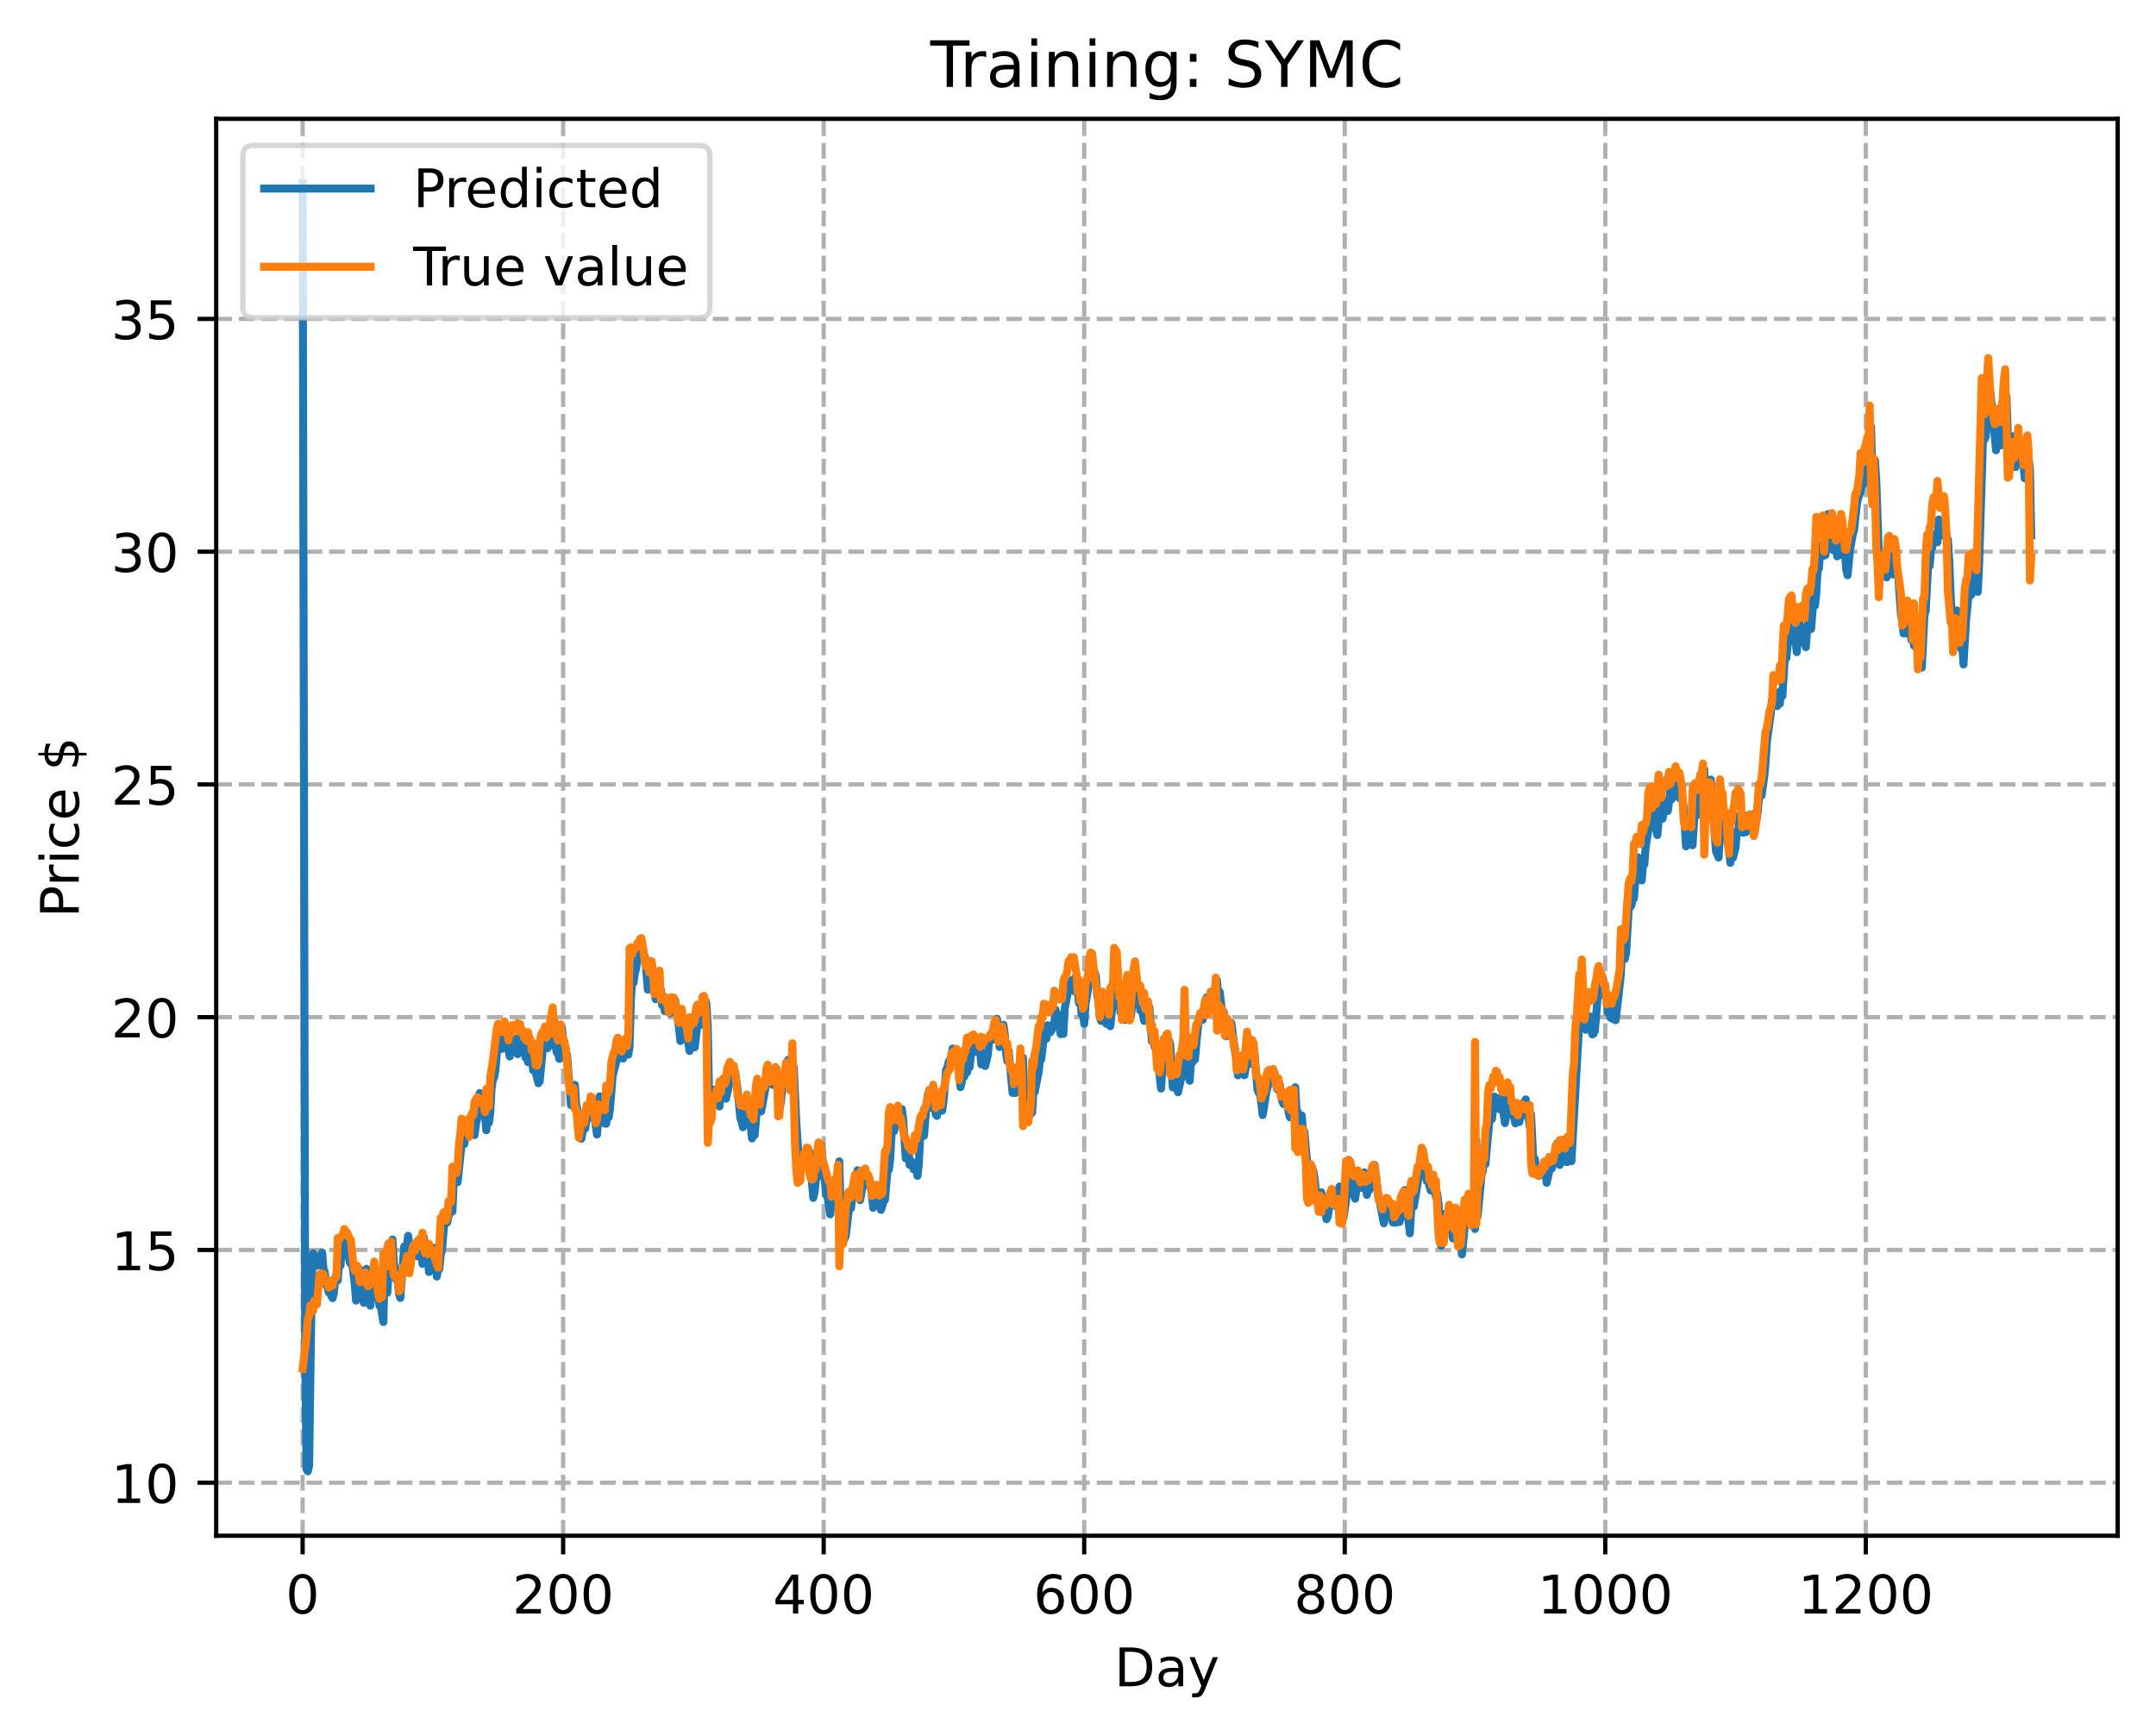 <?xml version="1.0" encoding="utf-8" standalone="no"?>
<!DOCTYPE svg PUBLIC "-//W3C//DTD SVG 1.1//EN"
  "http://www.w3.org/Graphics/SVG/1.1/DTD/svg11.dtd">
<!-- Created with matplotlib (https://matplotlib.org/) -->
<svg height="325.986pt" version="1.1" viewBox="0 0 404.923 325.986" width="404.923pt" xmlns="http://www.w3.org/2000/svg" xmlns:xlink="http://www.w3.org/1999/xlink">
 <defs>
  <style type="text/css">
*{stroke-linecap:butt;stroke-linejoin:round;}
  </style>
 </defs>
 <g id="figure_1">
  <g id="patch_1">
   <path d="M 0 325.986 
L 404.923 325.986 
L 404.923 0 
L 0 0 
z
" style="fill:#ffffff;"/>
  </g>
  <g id="axes_1">
   <g id="patch_2">
    <path d="M 40.603 288.43 
L 397.723 288.43 
L 397.723 22.318 
L 40.603 22.318 
z
" style="fill:#ffffff;"/>
   </g>
   <g id="matplotlib.axis_1">
    <g id="xtick_1">
     <g id="line2d_1">
      <path clip-path="url(#pacbc598a07)" d="M 56.836 288.43 
L 56.836 22.318 
" style="fill:none;stroke:#b0b0b0;stroke-dasharray:2.96,1.28;stroke-dashoffset:0;stroke-width:0.8;"/>
     </g>
     <g id="line2d_2">
      <defs>
       <path d="M 0 0 
L 0 3.5 
" id="m3c4c881fea" style="stroke:#000000;stroke-width:0.8;"/>
      </defs>
      <g>
       <use style="stroke:#000000;stroke-width:0.8;" x="56.836" xlink:href="#m3c4c881fea" y="288.43"/>
      </g>
     </g>
     <g id="text_1">
      <!-- 0 -->
      <defs>
       <path d="M 31.781 66.406 
Q 24.172 66.406 20.328 58.906 
Q 16.5 51.422 16.5 36.375 
Q 16.5 21.391 20.328 13.891 
Q 24.172 6.391 31.781 6.391 
Q 39.453 6.391 43.281 13.891 
Q 47.125 21.391 47.125 36.375 
Q 47.125 51.422 43.281 58.906 
Q 39.453 66.406 31.781 66.406 
z
M 31.781 74.219 
Q 44.047 74.219 50.516 64.516 
Q 56.984 54.828 56.984 36.375 
Q 56.984 17.969 50.516 8.266 
Q 44.047 -1.422 31.781 -1.422 
Q 19.531 -1.422 13.062 8.266 
Q 6.594 17.969 6.594 36.375 
Q 6.594 54.828 13.062 64.516 
Q 19.531 74.219 31.781 74.219 
z
" id="DejaVuSans-48"/>
      </defs>
      <g transform="translate(53.655 303.029)scale(0.1 -0.1)">
       <use xlink:href="#DejaVuSans-48"/>
      </g>
     </g>
    </g>
    <g id="xtick_2">
     <g id="line2d_3">
      <path clip-path="url(#pacbc598a07)" d="M 105.766 288.43 
L 105.766 22.318 
" style="fill:none;stroke:#b0b0b0;stroke-dasharray:2.96,1.28;stroke-dashoffset:0;stroke-width:0.8;"/>
     </g>
     <g id="line2d_4">
      <g>
       <use style="stroke:#000000;stroke-width:0.8;" x="105.766" xlink:href="#m3c4c881fea" y="288.43"/>
      </g>
     </g>
     <g id="text_2">
      <!-- 200 -->
      <defs>
       <path d="M 19.188 8.297 
L 53.609 8.297 
L 53.609 0 
L 7.328 0 
L 7.328 8.297 
Q 12.938 14.109 22.625 23.891 
Q 32.328 33.688 34.812 36.531 
Q 39.547 41.844 41.422 45.531 
Q 43.312 49.219 43.312 52.781 
Q 43.312 58.594 39.234 62.25 
Q 35.156 65.922 28.609 65.922 
Q 23.969 65.922 18.812 64.312 
Q 13.672 62.703 7.812 59.422 
L 7.812 69.391 
Q 13.766 71.781 18.938 73 
Q 24.125 74.219 28.422 74.219 
Q 39.75 74.219 46.484 68.547 
Q 53.219 62.891 53.219 53.422 
Q 53.219 48.922 51.531 44.891 
Q 49.859 40.875 45.406 35.406 
Q 44.188 33.984 37.641 27.219 
Q 31.109 20.453 19.188 8.297 
z
" id="DejaVuSans-50"/>
      </defs>
      <g transform="translate(96.223 303.029)scale(0.1 -0.1)">
       <use xlink:href="#DejaVuSans-50"/>
       <use x="63.623" xlink:href="#DejaVuSans-48"/>
       <use x="127.246" xlink:href="#DejaVuSans-48"/>
      </g>
     </g>
    </g>
    <g id="xtick_3">
     <g id="line2d_5">
      <path clip-path="url(#pacbc598a07)" d="M 154.697 288.43 
L 154.697 22.318 
" style="fill:none;stroke:#b0b0b0;stroke-dasharray:2.96,1.28;stroke-dashoffset:0;stroke-width:0.8;"/>
     </g>
     <g id="line2d_6">
      <g>
       <use style="stroke:#000000;stroke-width:0.8;" x="154.697" xlink:href="#m3c4c881fea" y="288.43"/>
      </g>
     </g>
     <g id="text_3">
      <!-- 400 -->
      <defs>
       <path d="M 37.797 64.312 
L 12.891 25.391 
L 37.797 25.391 
z
M 35.203 72.906 
L 47.609 72.906 
L 47.609 25.391 
L 58.016 25.391 
L 58.016 17.188 
L 47.609 17.188 
L 47.609 0 
L 37.797 0 
L 37.797 17.188 
L 4.891 17.188 
L 4.891 26.703 
z
" id="DejaVuSans-52"/>
      </defs>
      <g transform="translate(145.153 303.029)scale(0.1 -0.1)">
       <use xlink:href="#DejaVuSans-52"/>
       <use x="63.623" xlink:href="#DejaVuSans-48"/>
       <use x="127.246" xlink:href="#DejaVuSans-48"/>
      </g>
     </g>
    </g>
    <g id="xtick_4">
     <g id="line2d_7">
      <path clip-path="url(#pacbc598a07)" d="M 203.628 288.43 
L 203.628 22.318 
" style="fill:none;stroke:#b0b0b0;stroke-dasharray:2.96,1.28;stroke-dashoffset:0;stroke-width:0.8;"/>
     </g>
     <g id="line2d_8">
      <g>
       <use style="stroke:#000000;stroke-width:0.8;" x="203.628" xlink:href="#m3c4c881fea" y="288.43"/>
      </g>
     </g>
     <g id="text_4">
      <!-- 600 -->
      <defs>
       <path d="M 33.016 40.375 
Q 26.375 40.375 22.484 35.828 
Q 18.609 31.297 18.609 23.391 
Q 18.609 15.531 22.484 10.953 
Q 26.375 6.391 33.016 6.391 
Q 39.656 6.391 43.531 10.953 
Q 47.406 15.531 47.406 23.391 
Q 47.406 31.297 43.531 35.828 
Q 39.656 40.375 33.016 40.375 
z
M 52.594 71.297 
L 52.594 62.312 
Q 48.875 64.062 45.094 64.984 
Q 41.312 65.922 37.594 65.922 
Q 27.828 65.922 22.672 59.328 
Q 17.531 52.734 16.797 39.406 
Q 19.672 43.656 24.016 45.922 
Q 28.375 48.188 33.594 48.188 
Q 44.578 48.188 50.953 41.516 
Q 57.328 34.859 57.328 23.391 
Q 57.328 12.156 50.688 5.359 
Q 44.047 -1.422 33.016 -1.422 
Q 20.359 -1.422 13.672 8.266 
Q 6.984 17.969 6.984 36.375 
Q 6.984 53.656 15.188 63.938 
Q 23.391 74.219 37.203 74.219 
Q 40.922 74.219 44.703 73.484 
Q 48.484 72.75 52.594 71.297 
z
" id="DejaVuSans-54"/>
      </defs>
      <g transform="translate(194.084 303.029)scale(0.1 -0.1)">
       <use xlink:href="#DejaVuSans-54"/>
       <use x="63.623" xlink:href="#DejaVuSans-48"/>
       <use x="127.246" xlink:href="#DejaVuSans-48"/>
      </g>
     </g>
    </g>
    <g id="xtick_5">
     <g id="line2d_9">
      <path clip-path="url(#pacbc598a07)" d="M 252.558 288.43 
L 252.558 22.318 
" style="fill:none;stroke:#b0b0b0;stroke-dasharray:2.96,1.28;stroke-dashoffset:0;stroke-width:0.8;"/>
     </g>
     <g id="line2d_10">
      <g>
       <use style="stroke:#000000;stroke-width:0.8;" x="252.558" xlink:href="#m3c4c881fea" y="288.43"/>
      </g>
     </g>
     <g id="text_5">
      <!-- 800 -->
      <defs>
       <path d="M 31.781 34.625 
Q 24.75 34.625 20.719 30.859 
Q 16.703 27.094 16.703 20.516 
Q 16.703 13.922 20.719 10.156 
Q 24.75 6.391 31.781 6.391 
Q 38.812 6.391 42.859 10.172 
Q 46.922 13.969 46.922 20.516 
Q 46.922 27.094 42.891 30.859 
Q 38.875 34.625 31.781 34.625 
z
M 21.922 38.812 
Q 15.578 40.375 12.031 44.719 
Q 8.5 49.078 8.5 55.328 
Q 8.5 64.062 14.719 69.141 
Q 20.953 74.219 31.781 74.219 
Q 42.672 74.219 48.875 69.141 
Q 55.078 64.062 55.078 55.328 
Q 55.078 49.078 51.531 44.719 
Q 48 40.375 41.703 38.812 
Q 48.828 37.156 52.797 32.312 
Q 56.781 27.484 56.781 20.516 
Q 56.781 9.906 50.312 4.234 
Q 43.844 -1.422 31.781 -1.422 
Q 19.734 -1.422 13.25 4.234 
Q 6.781 9.906 6.781 20.516 
Q 6.781 27.484 10.781 32.312 
Q 14.797 37.156 21.922 38.812 
z
M 18.312 54.391 
Q 18.312 48.734 21.844 45.562 
Q 25.391 42.391 31.781 42.391 
Q 38.141 42.391 41.719 45.562 
Q 45.312 48.734 45.312 54.391 
Q 45.312 60.062 41.719 63.234 
Q 38.141 66.406 31.781 66.406 
Q 25.391 66.406 21.844 63.234 
Q 18.312 60.062 18.312 54.391 
z
" id="DejaVuSans-56"/>
      </defs>
      <g transform="translate(243.015 303.029)scale(0.1 -0.1)">
       <use xlink:href="#DejaVuSans-56"/>
       <use x="63.623" xlink:href="#DejaVuSans-48"/>
       <use x="127.246" xlink:href="#DejaVuSans-48"/>
      </g>
     </g>
    </g>
    <g id="xtick_6">
     <g id="line2d_11">
      <path clip-path="url(#pacbc598a07)" d="M 301.489 288.43 
L 301.489 22.318 
" style="fill:none;stroke:#b0b0b0;stroke-dasharray:2.96,1.28;stroke-dashoffset:0;stroke-width:0.8;"/>
     </g>
     <g id="line2d_12">
      <g>
       <use style="stroke:#000000;stroke-width:0.8;" x="301.489" xlink:href="#m3c4c881fea" y="288.43"/>
      </g>
     </g>
     <g id="text_6">
      <!-- 1000 -->
      <defs>
       <path d="M 12.406 8.297 
L 28.516 8.297 
L 28.516 63.922 
L 10.984 60.406 
L 10.984 69.391 
L 28.422 72.906 
L 38.281 72.906 
L 38.281 8.297 
L 54.391 8.297 
L 54.391 0 
L 12.406 0 
z
" id="DejaVuSans-49"/>
      </defs>
      <g transform="translate(288.764 303.029)scale(0.1 -0.1)">
       <use xlink:href="#DejaVuSans-49"/>
       <use x="63.623" xlink:href="#DejaVuSans-48"/>
       <use x="127.246" xlink:href="#DejaVuSans-48"/>
       <use x="190.869" xlink:href="#DejaVuSans-48"/>
      </g>
     </g>
    </g>
    <g id="xtick_7">
     <g id="line2d_13">
      <path clip-path="url(#pacbc598a07)" d="M 350.419 288.43 
L 350.419 22.318 
" style="fill:none;stroke:#b0b0b0;stroke-dasharray:2.96,1.28;stroke-dashoffset:0;stroke-width:0.8;"/>
     </g>
     <g id="line2d_14">
      <g>
       <use style="stroke:#000000;stroke-width:0.8;" x="350.419" xlink:href="#m3c4c881fea" y="288.43"/>
      </g>
     </g>
     <g id="text_7">
      <!-- 1200 -->
      <g transform="translate(337.694 303.029)scale(0.1 -0.1)">
       <use xlink:href="#DejaVuSans-49"/>
       <use x="63.623" xlink:href="#DejaVuSans-50"/>
       <use x="127.246" xlink:href="#DejaVuSans-48"/>
       <use x="190.869" xlink:href="#DejaVuSans-48"/>
      </g>
     </g>
    </g>
    <g id="text_8">
     <!-- Day -->
     <defs>
      <path d="M 19.672 64.797 
L 19.672 8.109 
L 31.594 8.109 
Q 46.688 8.109 53.688 14.938 
Q 60.688 21.781 60.688 36.531 
Q 60.688 51.172 53.688 57.984 
Q 46.688 64.797 31.594 64.797 
z
M 9.812 72.906 
L 30.078 72.906 
Q 51.266 72.906 61.172 64.094 
Q 71.094 55.281 71.094 36.531 
Q 71.094 17.672 61.125 8.828 
Q 51.172 0 30.078 0 
L 9.812 0 
z
" id="DejaVuSans-68"/>
      <path d="M 34.281 27.484 
Q 23.391 27.484 19.188 25 
Q 14.984 22.516 14.984 16.5 
Q 14.984 11.719 18.141 8.906 
Q 21.297 6.109 26.703 6.109 
Q 34.188 6.109 38.703 11.406 
Q 43.219 16.703 43.219 25.484 
L 43.219 27.484 
z
M 52.203 31.203 
L 52.203 0 
L 43.219 0 
L 43.219 8.297 
Q 40.141 3.328 35.547 0.953 
Q 30.953 -1.422 24.312 -1.422 
Q 15.922 -1.422 10.953 3.297 
Q 6 8.016 6 15.922 
Q 6 25.141 12.172 29.828 
Q 18.359 34.516 30.609 34.516 
L 43.219 34.516 
L 43.219 35.406 
Q 43.219 41.609 39.141 45 
Q 35.062 48.391 27.688 48.391 
Q 23 48.391 18.547 47.266 
Q 14.109 46.141 10.016 43.891 
L 10.016 52.203 
Q 14.938 54.109 19.578 55.047 
Q 24.219 56 28.609 56 
Q 40.484 56 46.344 49.844 
Q 52.203 43.703 52.203 31.203 
z
" id="DejaVuSans-97"/>
      <path d="M 32.172 -5.078 
Q 28.375 -14.844 24.75 -17.812 
Q 21.141 -20.797 15.094 -20.797 
L 7.906 -20.797 
L 7.906 -13.281 
L 13.188 -13.281 
Q 16.891 -13.281 18.938 -11.516 
Q 21 -9.766 23.484 -3.219 
L 25.094 0.875 
L 2.984 54.688 
L 12.5 54.688 
L 29.594 11.922 
L 46.688 54.688 
L 56.203 54.688 
z
" id="DejaVuSans-121"/>
     </defs>
     <g transform="translate(209.29 316.707)scale(0.1 -0.1)">
      <use xlink:href="#DejaVuSans-68"/>
      <use x="77.002" xlink:href="#DejaVuSans-97"/>
      <use x="138.281" xlink:href="#DejaVuSans-121"/>
     </g>
    </g>
   </g>
   <g id="matplotlib.axis_2">
    <g id="ytick_1">
     <g id="line2d_15">
      <path clip-path="url(#pacbc598a07)" d="M 40.603 278.471 
L 397.723 278.471 
" style="fill:none;stroke:#b0b0b0;stroke-dasharray:2.96,1.28;stroke-dashoffset:0;stroke-width:0.8;"/>
     </g>
     <g id="line2d_16">
      <defs>
       <path d="M 0 0 
L -3.5 0 
" id="m2f263a2863" style="stroke:#000000;stroke-width:0.8;"/>
      </defs>
      <g>
       <use style="stroke:#000000;stroke-width:0.8;" x="40.603" xlink:href="#m2f263a2863" y="278.471"/>
      </g>
     </g>
     <g id="text_9">
      <!-- 10 -->
      <g transform="translate(20.878 282.27)scale(0.1 -0.1)">
       <use xlink:href="#DejaVuSans-49"/>
       <use x="63.623" xlink:href="#DejaVuSans-48"/>
      </g>
     </g>
    </g>
    <g id="ytick_2">
     <g id="line2d_17">
      <path clip-path="url(#pacbc598a07)" d="M 40.603 234.756 
L 397.723 234.756 
" style="fill:none;stroke:#b0b0b0;stroke-dasharray:2.96,1.28;stroke-dashoffset:0;stroke-width:0.8;"/>
     </g>
     <g id="line2d_18">
      <g>
       <use style="stroke:#000000;stroke-width:0.8;" x="40.603" xlink:href="#m2f263a2863" y="234.756"/>
      </g>
     </g>
     <g id="text_10">
      <!-- 15 -->
      <defs>
       <path d="M 10.797 72.906 
L 49.516 72.906 
L 49.516 64.594 
L 19.828 64.594 
L 19.828 46.734 
Q 21.969 47.469 24.109 47.828 
Q 26.266 48.188 28.422 48.188 
Q 40.625 48.188 47.75 41.5 
Q 54.891 34.812 54.891 23.391 
Q 54.891 11.625 47.562 5.094 
Q 40.234 -1.422 26.906 -1.422 
Q 22.312 -1.422 17.547 -0.641 
Q 12.797 0.141 7.719 1.703 
L 7.719 11.625 
Q 12.109 9.234 16.797 8.062 
Q 21.484 6.891 26.703 6.891 
Q 35.156 6.891 40.078 11.328 
Q 45.016 15.766 45.016 23.391 
Q 45.016 31 40.078 35.438 
Q 35.156 39.891 26.703 39.891 
Q 22.75 39.891 18.812 39.016 
Q 14.891 38.141 10.797 36.281 
z
" id="DejaVuSans-53"/>
      </defs>
      <g transform="translate(20.878 238.556)scale(0.1 -0.1)">
       <use xlink:href="#DejaVuSans-49"/>
       <use x="63.623" xlink:href="#DejaVuSans-53"/>
      </g>
     </g>
    </g>
    <g id="ytick_3">
     <g id="line2d_19">
      <path clip-path="url(#pacbc598a07)" d="M 40.603 191.042 
L 397.723 191.042 
" style="fill:none;stroke:#b0b0b0;stroke-dasharray:2.96,1.28;stroke-dashoffset:0;stroke-width:0.8;"/>
     </g>
     <g id="line2d_20">
      <g>
       <use style="stroke:#000000;stroke-width:0.8;" x="40.603" xlink:href="#m2f263a2863" y="191.042"/>
      </g>
     </g>
     <g id="text_11">
      <!-- 20 -->
      <g transform="translate(20.878 194.841)scale(0.1 -0.1)">
       <use xlink:href="#DejaVuSans-50"/>
       <use x="63.623" xlink:href="#DejaVuSans-48"/>
      </g>
     </g>
    </g>
    <g id="ytick_4">
     <g id="line2d_21">
      <path clip-path="url(#pacbc598a07)" d="M 40.603 147.327 
L 397.723 147.327 
" style="fill:none;stroke:#b0b0b0;stroke-dasharray:2.96,1.28;stroke-dashoffset:0;stroke-width:0.8;"/>
     </g>
     <g id="line2d_22">
      <g>
       <use style="stroke:#000000;stroke-width:0.8;" x="40.603" xlink:href="#m2f263a2863" y="147.327"/>
      </g>
     </g>
     <g id="text_12">
      <!-- 25 -->
      <g transform="translate(20.878 151.127)scale(0.1 -0.1)">
       <use xlink:href="#DejaVuSans-50"/>
       <use x="63.623" xlink:href="#DejaVuSans-53"/>
      </g>
     </g>
    </g>
    <g id="ytick_5">
     <g id="line2d_23">
      <path clip-path="url(#pacbc598a07)" d="M 40.603 103.613 
L 397.723 103.613 
" style="fill:none;stroke:#b0b0b0;stroke-dasharray:2.96,1.28;stroke-dashoffset:0;stroke-width:0.8;"/>
     </g>
     <g id="line2d_24">
      <g>
       <use style="stroke:#000000;stroke-width:0.8;" x="40.603" xlink:href="#m2f263a2863" y="103.613"/>
      </g>
     </g>
     <g id="text_13">
      <!-- 30 -->
      <defs>
       <path d="M 40.578 39.312 
Q 47.656 37.797 51.625 33 
Q 55.609 28.219 55.609 21.188 
Q 55.609 10.406 48.188 4.484 
Q 40.766 -1.422 27.094 -1.422 
Q 22.516 -1.422 17.656 -0.516 
Q 12.797 0.391 7.625 2.203 
L 7.625 11.719 
Q 11.719 9.328 16.594 8.109 
Q 21.484 6.891 26.812 6.891 
Q 36.078 6.891 40.938 10.547 
Q 45.797 14.203 45.797 21.188 
Q 45.797 27.641 41.281 31.266 
Q 36.766 34.906 28.719 34.906 
L 20.219 34.906 
L 20.219 43.016 
L 29.109 43.016 
Q 36.375 43.016 40.234 45.922 
Q 44.094 48.828 44.094 54.297 
Q 44.094 59.906 40.109 62.906 
Q 36.141 65.922 28.719 65.922 
Q 24.656 65.922 20.016 65.031 
Q 15.375 64.156 9.812 62.312 
L 9.812 71.094 
Q 15.438 72.656 20.344 73.438 
Q 25.25 74.219 29.594 74.219 
Q 40.828 74.219 47.359 69.109 
Q 53.906 64.016 53.906 55.328 
Q 53.906 49.266 50.438 45.094 
Q 46.969 40.922 40.578 39.312 
z
" id="DejaVuSans-51"/>
      </defs>
      <g transform="translate(20.878 107.412)scale(0.1 -0.1)">
       <use xlink:href="#DejaVuSans-51"/>
       <use x="63.623" xlink:href="#DejaVuSans-48"/>
      </g>
     </g>
    </g>
    <g id="ytick_6">
     <g id="line2d_25">
      <path clip-path="url(#pacbc598a07)" d="M 40.603 59.898 
L 397.723 59.898 
" style="fill:none;stroke:#b0b0b0;stroke-dasharray:2.96,1.28;stroke-dashoffset:0;stroke-width:0.8;"/>
     </g>
     <g id="line2d_26">
      <g>
       <use style="stroke:#000000;stroke-width:0.8;" x="40.603" xlink:href="#m2f263a2863" y="59.898"/>
      </g>
     </g>
     <g id="text_14">
      <!-- 35 -->
      <g transform="translate(20.878 63.698)scale(0.1 -0.1)">
       <use xlink:href="#DejaVuSans-51"/>
       <use x="63.623" xlink:href="#DejaVuSans-53"/>
      </g>
     </g>
    </g>
    <g id="text_15">
     <!-- Price $ -->
     <defs>
      <path d="M 19.672 64.797 
L 19.672 37.406 
L 32.078 37.406 
Q 38.969 37.406 42.719 40.969 
Q 46.484 44.531 46.484 51.125 
Q 46.484 57.672 42.719 61.234 
Q 38.969 64.797 32.078 64.797 
z
M 9.812 72.906 
L 32.078 72.906 
Q 44.344 72.906 50.609 67.359 
Q 56.891 61.812 56.891 51.125 
Q 56.891 40.328 50.609 34.812 
Q 44.344 29.297 32.078 29.297 
L 19.672 29.297 
L 19.672 0 
L 9.812 0 
z
" id="DejaVuSans-80"/>
      <path d="M 41.109 46.297 
Q 39.594 47.172 37.812 47.578 
Q 36.031 48 33.891 48 
Q 26.266 48 22.188 43.047 
Q 18.109 38.094 18.109 28.812 
L 18.109 0 
L 9.078 0 
L 9.078 54.688 
L 18.109 54.688 
L 18.109 46.188 
Q 20.953 51.172 25.484 53.578 
Q 30.031 56 36.531 56 
Q 37.453 56 38.578 55.875 
Q 39.703 55.766 41.062 55.516 
z
" id="DejaVuSans-114"/>
      <path d="M 9.422 54.688 
L 18.406 54.688 
L 18.406 0 
L 9.422 0 
z
M 9.422 75.984 
L 18.406 75.984 
L 18.406 64.594 
L 9.422 64.594 
z
" id="DejaVuSans-105"/>
      <path d="M 48.781 52.594 
L 48.781 44.188 
Q 44.969 46.297 41.141 47.344 
Q 37.312 48.391 33.406 48.391 
Q 24.656 48.391 19.812 42.844 
Q 14.984 37.312 14.984 27.297 
Q 14.984 17.281 19.812 11.734 
Q 24.656 6.203 33.406 6.203 
Q 37.312 6.203 41.141 7.25 
Q 44.969 8.297 48.781 10.406 
L 48.781 2.094 
Q 45.016 0.344 40.984 -0.531 
Q 36.969 -1.422 32.422 -1.422 
Q 20.062 -1.422 12.781 6.344 
Q 5.516 14.109 5.516 27.297 
Q 5.516 40.672 12.859 48.328 
Q 20.219 56 33.016 56 
Q 37.156 56 41.109 55.141 
Q 45.062 54.297 48.781 52.594 
z
" id="DejaVuSans-99"/>
      <path d="M 56.203 29.594 
L 56.203 25.203 
L 14.891 25.203 
Q 15.484 15.922 20.484 11.062 
Q 25.484 6.203 34.422 6.203 
Q 39.594 6.203 44.453 7.469 
Q 49.312 8.734 54.109 11.281 
L 54.109 2.781 
Q 49.266 0.734 44.188 -0.344 
Q 39.109 -1.422 33.891 -1.422 
Q 20.797 -1.422 13.156 6.188 
Q 5.516 13.812 5.516 26.812 
Q 5.516 40.234 12.766 48.109 
Q 20.016 56 32.328 56 
Q 43.359 56 49.781 48.891 
Q 56.203 41.797 56.203 29.594 
z
M 47.219 32.234 
Q 47.125 39.594 43.094 43.984 
Q 39.062 48.391 32.422 48.391 
Q 24.906 48.391 20.391 44.141 
Q 15.875 39.891 15.188 32.172 
z
" id="DejaVuSans-101"/>
      <path id="DejaVuSans-32"/>
      <path d="M 33.797 -14.703 
L 28.906 -14.703 
L 28.859 0 
Q 23.734 0.094 18.609 1.188 
Q 13.484 2.297 8.297 4.5 
L 8.297 13.281 
Q 13.281 10.156 18.375 8.562 
Q 23.484 6.984 28.906 6.938 
L 28.906 29.203 
Q 18.109 30.953 13.203 35.156 
Q 8.297 39.359 8.297 46.688 
Q 8.297 54.641 13.625 59.219 
Q 18.953 63.812 28.906 64.5 
L 28.906 75.984 
L 33.797 75.984 
L 33.797 64.656 
Q 38.328 64.453 42.578 63.688 
Q 46.828 62.938 50.875 61.625 
L 50.875 53.078 
Q 46.828 55.125 42.547 56.25 
Q 38.281 57.375 33.797 57.562 
L 33.797 36.719 
Q 44.875 35.016 50.094 30.609 
Q 55.328 26.219 55.328 18.609 
Q 55.328 10.359 49.781 5.594 
Q 44.234 0.828 33.797 0.094 
z
M 28.906 37.594 
L 28.906 57.625 
Q 23.25 56.984 20.266 54.391 
Q 17.281 51.812 17.281 47.516 
Q 17.281 43.312 20.031 40.969 
Q 22.797 38.625 28.906 37.594 
z
M 33.797 28.219 
L 33.797 7.078 
Q 39.984 7.906 43.141 10.594 
Q 46.297 13.281 46.297 17.672 
Q 46.297 21.969 43.281 24.5 
Q 40.281 27.047 33.797 28.219 
z
" id="DejaVuSans-36"/>
     </defs>
     <g transform="translate(14.798 172.342)rotate(-90)scale(0.1 -0.1)">
      <use xlink:href="#DejaVuSans-80"/>
      <use x="58.553" xlink:href="#DejaVuSans-114"/>
      <use x="99.666" xlink:href="#DejaVuSans-105"/>
      <use x="127.449" xlink:href="#DejaVuSans-99"/>
      <use x="182.43" xlink:href="#DejaVuSans-101"/>
      <use x="243.953" xlink:href="#DejaVuSans-32"/>
      <use x="275.74" xlink:href="#DejaVuSans-36"/>
     </g>
    </g>
   </g>
   <g id="line2d_27">
    <path clip-path="url(#pacbc598a07)" d="M 56.836 34.414 
L 57.325 255.519 
L 57.57 275.924 
L 57.814 276.334 
L 58.059 275.298 
L 58.548 240.432 
L 58.793 235.388 
L 59.038 235.839 
L 59.282 235.888 
L 59.527 237.707 
L 59.772 237.059 
L 60.016 236.949 
L 60.261 236.52 
L 60.506 235.249 
L 60.75 238.307 
L 60.995 238.983 
L 61.24 241.368 
L 61.484 241.652 
L 61.729 242.717 
L 61.974 242.9 
L 62.463 243.809 
L 62.708 242.825 
L 62.952 240.279 
L 63.197 239.213 
L 63.441 240.47 
L 63.686 236.442 
L 63.931 237.719 
L 64.175 235.088 
L 64.42 234.16 
L 64.665 234.001 
L 64.909 233.15 
L 65.154 234.425 
L 65.399 235.01 
L 65.643 236.925 
L 65.888 237.367 
L 66.133 237.028 
L 66.622 241.127 
L 66.867 244.272 
L 67.111 243.404 
L 67.356 238.158 
L 67.845 242.697 
L 68.09 241.639 
L 68.335 244.7 
L 68.824 238.296 
L 69.313 244.451 
L 69.558 245.227 
L 69.802 241.387 
L 70.047 242.993 
L 70.292 239.224 
L 70.536 239.908 
L 71.27 245.255 
L 71.515 245.363 
L 72.004 248.295 
L 72.249 237.545 
L 72.738 242.819 
L 73.228 235.578 
L 73.472 235.966 
L 73.717 232.796 
L 73.962 237.105 
L 74.451 240.366 
L 74.696 240.692 
L 74.94 242.959 
L 75.185 243.78 
L 75.919 234.104 
L 76.163 235.35 
L 76.408 234.068 
L 76.653 232.095 
L 77.142 235.801 
L 77.876 234.026 
L 78.121 235.805 
L 78.365 235.954 
L 78.61 234.685 
L 78.855 234.946 
L 79.099 234.997 
L 79.344 237.372 
L 79.589 232.309 
L 80.078 235.944 
L 80.323 236.023 
L 80.567 238.907 
L 80.812 235.531 
L 81.056 236.234 
L 81.301 234.316 
L 81.546 235.491 
L 81.79 235.662 
L 82.035 239.758 
L 82.28 238.301 
L 82.524 238.302 
L 82.769 235.725 
L 83.014 234.698 
L 83.503 228.955 
L 83.748 228.356 
L 83.992 229.607 
L 84.482 227.169 
L 84.726 227.215 
L 84.971 227.537 
L 85.216 221.617 
L 85.46 220.311 
L 85.705 220.972 
L 85.95 222.036 
L 86.928 212.566 
L 87.173 214.888 
L 87.417 213.664 
L 87.662 211.131 
L 87.907 211.009 
L 88.151 210.337 
L 88.396 213.144 
L 88.641 211.916 
L 88.885 211.988 
L 89.13 213.182 
L 89.375 211.176 
L 89.619 210.113 
L 89.864 205.983 
L 90.109 205.287 
L 90.598 207.933 
L 90.843 206.709 
L 91.332 212.281 
L 91.577 209.277 
L 91.821 210.87 
L 92.066 209.104 
L 92.311 204.539 
L 92.555 202.8 
L 92.8 202.381 
L 93.044 200.954 
L 93.534 195.238 
L 93.778 194.841 
L 94.268 196.987 
L 94.512 196.63 
L 94.757 195.565 
L 95.002 194.998 
L 95.491 197.199 
L 95.736 198.424 
L 95.98 195.139 
L 96.225 194.99 
L 96.47 195.371 
L 96.714 197.378 
L 96.959 196.836 
L 97.204 197.986 
L 97.448 194.679 
L 97.693 195.88 
L 97.938 193.341 
L 98.182 195.108 
L 98.427 195.894 
L 98.672 198.587 
L 98.916 198.477 
L 99.161 199.487 
L 99.405 196.739 
L 99.65 196.422 
L 100.139 201.032 
L 100.384 200.45 
L 101.118 203.439 
L 101.363 203.113 
L 102.097 195.384 
L 102.586 194.341 
L 102.831 196.86 
L 103.075 196.368 
L 103.809 192.04 
L 104.054 191.767 
L 104.299 196.141 
L 104.543 197.634 
L 104.788 197.753 
L 105.032 198.874 
L 105.522 193.005 
L 105.766 195.403 
L 106.011 195.709 
L 106.256 197.853 
L 106.5 198.065 
L 107.234 207.549 
L 107.479 206.936 
L 107.724 206.734 
L 107.968 203.757 
L 108.213 207.553 
L 108.458 208.407 
L 108.702 212.494 
L 108.947 213.416 
L 109.192 213.867 
L 109.681 211.087 
L 109.926 211.946 
L 110.17 209.959 
L 110.415 208.977 
L 110.66 209.154 
L 110.904 209.889 
L 111.149 207.19 
L 111.393 208.126 
L 111.883 211.404 
L 112.127 213.083 
L 112.372 210.172 
L 112.617 205.916 
L 112.861 206.566 
L 113.351 209.299 
L 113.595 211.02 
L 113.84 211.049 
L 114.085 208.712 
L 114.329 209.845 
L 114.574 208.13 
L 115.063 202.029 
L 115.797 199.239 
L 116.287 195.949 
L 116.531 198.32 
L 116.776 197.568 
L 117.02 198.814 
L 117.265 196.412 
L 117.51 195.765 
L 117.754 195.745 
L 117.999 198.083 
L 118.244 196.615 
L 118.488 187.683 
L 118.733 184.152 
L 118.978 184.605 
L 119.222 182.812 
L 119.467 181.929 
L 119.956 178.236 
L 120.201 177.689 
L 120.446 178.08 
L 120.69 178.159 
L 121.18 180.007 
L 121.669 185.87 
L 121.914 182.658 
L 122.158 183.655 
L 122.403 181.788 
L 122.648 182.982 
L 123.137 187.672 
L 123.381 187.293 
L 123.626 185.592 
L 123.871 186.782 
L 124.115 185.839 
L 124.36 188.816 
L 124.605 187.57 
L 124.849 189.924 
L 125.094 188.682 
L 125.339 189.027 
L 125.583 188.003 
L 125.828 190.299 
L 126.073 189.842 
L 126.562 188.405 
L 126.807 187.873 
L 127.051 190.228 
L 127.296 190.933 
L 127.785 195.512 
L 128.275 192.222 
L 128.519 194.076 
L 128.764 192.693 
L 129.498 197.389 
L 129.742 193.886 
L 129.987 194.134 
L 130.232 195.1 
L 130.476 196.713 
L 131.21 190.515 
L 131.455 192.545 
L 131.7 191.131 
L 131.944 191.275 
L 132.189 188.8 
L 132.434 187.806 
L 132.678 188.498 
L 132.923 192.868 
L 133.168 205.42 
L 133.412 205.804 
L 133.657 207.799 
L 133.902 207.06 
L 134.146 204.672 
L 134.391 205.049 
L 134.636 205.87 
L 134.88 205.327 
L 135.125 207.808 
L 135.369 205.723 
L 135.614 206.001 
L 135.859 204.719 
L 136.103 204.598 
L 136.348 206.352 
L 136.837 204.204 
L 137.327 200.31 
L 137.571 200.641 
L 137.816 202.955 
L 138.061 201.335 
L 138.55 204.681 
L 139.039 210.017 
L 139.284 210.586 
L 139.529 211.707 
L 139.773 210.06 
L 140.018 210.167 
L 140.263 209.591 
L 140.507 207.974 
L 140.752 209.381 
L 141.241 213.823 
L 141.486 212.325 
L 141.73 213.202 
L 142.22 207.589 
L 142.464 204.613 
L 142.954 208.738 
L 144.422 200.686 
L 144.666 201.595 
L 144.911 203.508 
L 145.156 203.755 
L 145.4 201.76 
L 145.645 202.595 
L 145.89 201.786 
L 146.134 203.083 
L 146.379 208.369 
L 146.624 207.255 
L 147.113 202.441 
L 147.357 201.88 
L 147.602 202.114 
L 147.847 199.304 
L 148.091 199.009 
L 148.581 203.951 
L 148.825 202.819 
L 149.07 200.417 
L 149.559 210.857 
L 150.049 218.246 
L 150.293 216.509 
L 150.538 218.607 
L 150.783 218.238 
L 151.027 218.318 
L 151.272 216.31 
L 151.517 218.326 
L 151.761 216.501 
L 152.006 216.245 
L 152.74 224.983 
L 152.984 223.977 
L 153.229 221.566 
L 153.474 221.123 
L 153.963 215.21 
L 154.208 215.024 
L 155.186 224.443 
L 155.431 224.862 
L 155.92 228.064 
L 156.165 225.989 
L 156.41 226.408 
L 156.654 224.906 
L 157.144 224.247 
L 157.633 218.122 
L 157.878 227.317 
L 158.122 225.601 
L 158.367 227.818 
L 158.612 232.705 
L 158.856 232.002 
L 159.59 225.754 
L 159.835 226.901 
L 160.324 222.086 
L 160.569 222.052 
L 161.058 219.789 
L 161.547 225.396 
L 162.281 221.217 
L 162.526 220.938 
L 162.771 221.162 
L 163.015 222.576 
L 163.26 221.473 
L 163.505 222.199 
L 163.994 226.837 
L 164.483 223.865 
L 164.728 226.104 
L 164.972 224.856 
L 165.217 224.657 
L 165.462 227.242 
L 165.951 225.645 
L 166.196 225.37 
L 166.685 219.781 
L 166.93 219.728 
L 167.174 217.939 
L 167.419 213.456 
L 167.664 211.457 
L 167.908 212.466 
L 168.398 209.509 
L 168.642 208.083 
L 168.887 208.103 
L 169.132 209.475 
L 169.376 208.295 
L 169.621 210.222 
L 170.11 217.572 
L 170.355 215.708 
L 170.6 215.503 
L 170.844 218.796 
L 171.089 218.049 
L 171.333 218.3 
L 171.578 219.623 
L 172.067 219.439 
L 172.312 220.842 
L 172.557 218.761 
L 172.801 213.94 
L 173.046 211.406 
L 173.291 212.686 
L 173.535 213.324 
L 174.025 207.276 
L 174.269 205.51 
L 174.514 205.021 
L 174.759 205.388 
L 175.003 208.085 
L 175.493 206.423 
L 175.737 209.297 
L 175.982 209.588 
L 176.471 206.471 
L 176.716 206.905 
L 176.96 208.591 
L 177.205 206.872 
L 177.694 200.92 
L 177.939 200.555 
L 178.184 199.405 
L 178.428 199.046 
L 178.673 198.258 
L 178.918 196.925 
L 179.162 198.155 
L 179.407 197.685 
L 179.652 199.678 
L 179.896 198.892 
L 180.141 200.869 
L 180.386 204.181 
L 180.63 203.243 
L 180.875 201.163 
L 181.12 202.207 
L 181.364 200.37 
L 181.609 201.441 
L 181.854 199.6 
L 182.098 200.471 
L 182.343 198.168 
L 182.588 197.495 
L 182.832 197.183 
L 183.077 196.278 
L 183.321 197.576 
L 183.811 195.083 
L 184.055 196.945 
L 184.3 199.905 
L 184.545 198.661 
L 185.034 200.214 
L 185.523 198.125 
L 185.768 195.537 
L 186.013 195.001 
L 186.502 195.247 
L 186.747 194.77 
L 186.991 193.493 
L 187.236 191.343 
L 187.481 193.109 
L 187.725 196.636 
L 187.97 196.188 
L 188.459 192.476 
L 188.704 194.273 
L 188.948 197.887 
L 189.193 199.294 
L 189.438 197.358 
L 190.172 205.268 
L 190.416 204.146 
L 190.661 205.292 
L 191.15 201.715 
L 191.395 201.131 
L 191.64 204.535 
L 191.884 198.853 
L 192.129 198.669 
L 192.374 205.627 
L 192.618 207.028 
L 192.863 205.881 
L 193.108 207.198 
L 193.352 209.22 
L 193.597 209.196 
L 193.842 208.94 
L 194.086 204.858 
L 194.331 205.064 
L 195.065 201.368 
L 195.309 199.034 
L 195.554 198.981 
L 196.288 192.713 
L 196.533 195.083 
L 196.777 192.552 
L 197.022 193.035 
L 197.267 193.883 
L 197.511 193.479 
L 197.756 192.45 
L 198.001 192.278 
L 198.245 189.641 
L 198.49 190.814 
L 198.735 190.57 
L 198.979 193.155 
L 199.224 194.224 
L 199.469 193.678 
L 199.713 194.186 
L 199.958 189.489 
L 200.936 184.326 
L 201.181 184.655 
L 201.426 183.995 
L 201.67 186.126 
L 201.915 183.628 
L 202.16 185.276 
L 202.404 185.948 
L 202.649 188.419 
L 202.894 187.348 
L 203.138 190.515 
L 203.383 189.611 
L 203.628 192.285 
L 203.872 188.667 
L 204.606 184.17 
L 204.851 181.442 
L 205.096 180.583 
L 205.34 182.331 
L 205.585 182.628 
L 205.83 183.428 
L 206.074 186.97 
L 206.319 188.077 
L 206.563 191.092 
L 206.808 191.752 
L 207.053 190.418 
L 207.297 188.067 
L 207.542 188.904 
L 207.787 192.286 
L 208.031 190.329 
L 208.276 190.712 
L 208.521 192.74 
L 209.01 188.263 
L 209.255 189.012 
L 209.499 185.147 
L 209.744 184.859 
L 209.989 185.147 
L 210.478 190.223 
L 210.723 188.797 
L 210.967 191.453 
L 211.212 191.564 
L 211.457 190.925 
L 211.946 185.505 
L 212.435 190.603 
L 213.169 184.444 
L 213.414 183.211 
L 213.658 186.323 
L 213.903 187.185 
L 214.148 189.779 
L 214.392 189.22 
L 214.882 191.741 
L 215.126 189.655 
L 215.371 191.465 
L 215.86 189.154 
L 216.35 195.601 
L 216.594 193.948 
L 216.839 196.603 
L 217.084 195.781 
L 218.062 204.451 
L 218.307 200.743 
L 218.551 199.663 
L 218.796 197.47 
L 219.041 198.046 
L 219.53 195.403 
L 219.775 196.051 
L 220.264 204.238 
L 220.509 203.708 
L 220.753 202.386 
L 221.243 205.132 
L 221.977 201.915 
L 222.466 200.495 
L 222.711 194.915 
L 223.2 202.22 
L 223.445 202.981 
L 223.689 199.254 
L 223.934 199.535 
L 224.179 198.907 
L 224.423 199 
L 224.912 193.603 
L 225.157 191.549 
L 225.402 191.487 
L 225.646 190.567 
L 225.891 191.525 
L 226.136 189.596 
L 226.625 187.318 
L 226.87 189.843 
L 227.359 188.517 
L 227.604 186.765 
L 227.848 187.368 
L 228.093 188.289 
L 228.338 187.208 
L 228.582 184.136 
L 228.827 188.076 
L 229.072 186.282 
L 229.561 190.307 
L 229.806 190.01 
L 230.05 191.739 
L 230.295 194.636 
L 230.539 194.015 
L 230.784 192.87 
L 231.029 193.407 
L 231.273 192.135 
L 232.007 197.913 
L 232.252 198.704 
L 232.497 201.964 
L 232.741 200.661 
L 232.986 198.616 
L 233.231 198.239 
L 233.475 199.225 
L 233.72 201.939 
L 233.965 200.48 
L 234.454 196.099 
L 234.943 199.793 
L 235.188 197.318 
L 235.433 196.795 
L 235.677 198.553 
L 236.167 204.604 
L 236.411 205.255 
L 236.656 205.166 
L 237.145 209.429 
L 237.634 206.386 
L 237.879 204.831 
L 238.124 204.053 
L 238.613 201.57 
L 238.858 202.476 
L 239.102 202.45 
L 239.347 201.405 
L 239.836 204.531 
L 240.081 204.715 
L 240.326 203.573 
L 240.815 206.828 
L 241.06 207.365 
L 241.549 207.003 
L 241.794 207.184 
L 242.038 209.036 
L 242.283 209.859 
L 242.527 206.37 
L 242.772 208.394 
L 243.261 204.203 
L 243.506 208.732 
L 243.751 208.826 
L 243.995 212.382 
L 244.485 209.511 
L 244.729 212.595 
L 244.974 212.53 
L 245.463 217.938 
L 245.708 222.072 
L 245.953 222.846 
L 246.442 219.656 
L 246.687 219.989 
L 246.931 221.622 
L 247.176 224.394 
L 247.421 224.017 
L 247.665 224.252 
L 247.91 225.849 
L 248.155 223.932 
L 248.399 226.586 
L 248.644 226.168 
L 249.133 228.986 
L 249.378 228.464 
L 249.622 226.946 
L 249.867 224.135 
L 250.112 223.587 
L 250.356 223.515 
L 250.601 225.679 
L 250.846 224.832 
L 251.09 226.653 
L 251.335 225.779 
L 251.58 222.847 
L 251.824 226.738 
L 252.314 228.715 
L 252.803 225.518 
L 253.048 222.707 
L 253.292 221.883 
L 253.537 220.115 
L 253.782 220.126 
L 254.271 224.443 
L 254.515 225.13 
L 254.76 223.34 
L 255.005 222.974 
L 255.249 223.095 
L 255.494 222.966 
L 255.739 223.113 
L 256.228 220.185 
L 256.473 221.885 
L 256.717 224.421 
L 256.962 223.158 
L 257.207 223.515 
L 257.451 222.931 
L 257.696 221.921 
L 257.941 219.599 
L 258.185 218.8 
L 258.675 223.002 
L 258.919 225.123 
L 259.164 225.867 
L 259.898 229.747 
L 260.387 226.851 
L 260.632 225.739 
L 261.61 229.609 
L 261.855 228.492 
L 262.1 229.65 
L 262.344 228.635 
L 262.589 228.162 
L 262.834 229.513 
L 263.078 228.728 
L 263.568 224.503 
L 263.812 223.504 
L 264.057 224.773 
L 264.791 231.637 
L 265.036 227.133 
L 265.28 225.509 
L 265.525 226.605 
L 266.503 220.638 
L 266.748 219.907 
L 267.237 216.079 
L 267.482 217.428 
L 267.971 221.831 
L 268.216 220.306 
L 268.461 222.696 
L 268.705 223.59 
L 268.95 222.55 
L 269.195 223.519 
L 269.439 223.31 
L 269.684 224.813 
L 269.929 224.146 
L 270.173 226.11 
L 270.663 233.986 
L 270.907 231.577 
L 271.152 228.007 
L 271.397 230.114 
L 271.641 230.694 
L 271.886 230.9 
L 272.131 229.402 
L 272.375 228.891 
L 272.864 232.59 
L 273.109 231.621 
L 273.354 231.468 
L 273.598 227.252 
L 274.088 233.376 
L 274.332 233.535 
L 274.577 235.59 
L 275.066 230.538 
L 275.311 226.732 
L 275.556 228.603 
L 275.8 228.559 
L 276.045 225.555 
L 276.534 230.207 
L 276.779 229.088 
L 277.024 230.826 
L 277.268 214.187 
L 277.513 228.422 
L 278.247 220.745 
L 278.491 219.912 
L 278.736 217.376 
L 278.981 218.646 
L 279.959 207.947 
L 280.204 210.195 
L 280.693 205.959 
L 280.938 207.419 
L 281.183 206.519 
L 281.672 208.345 
L 281.917 206.13 
L 282.161 207.438 
L 282.651 210.932 
L 283.14 207.556 
L 283.385 205.721 
L 283.629 207.984 
L 283.874 206.95 
L 284.118 208.903 
L 284.608 210.992 
L 284.852 209.467 
L 285.097 208.66 
L 285.342 210.727 
L 286.076 207.113 
L 286.32 207.136 
L 286.565 206.485 
L 286.81 209.659 
L 287.054 209.504 
L 287.299 211.624 
L 287.544 209.259 
L 288.033 219.128 
L 288.278 217.682 
L 288.522 219.975 
L 288.767 219.785 
L 289.012 220.852 
L 289.256 219.996 
L 289.501 219.747 
L 289.746 219.194 
L 289.99 220.286 
L 290.235 219.893 
L 290.479 222.146 
L 291.213 218.922 
L 291.458 219.457 
L 291.703 217.899 
L 291.947 217.803 
L 292.437 214.749 
L 292.681 216.314 
L 292.926 218.802 
L 293.171 217.341 
L 293.415 217.785 
L 293.66 215.973 
L 293.905 216.544 
L 294.149 218.24 
L 294.394 218.22 
L 294.639 216.231 
L 294.883 216.456 
L 295.128 218.088 
L 296.84 187.973 
L 297.085 189.039 
L 297.33 186.841 
L 297.574 189.452 
L 297.819 193.408 
L 298.064 193.19 
L 298.308 191.1 
L 298.553 190.881 
L 299.042 194.266 
L 299.287 194.145 
L 299.532 193.571 
L 300.021 187.786 
L 300.51 182.808 
L 300.755 183.899 
L 301 183.553 
L 301.489 187.2 
L 301.734 186.656 
L 301.978 190.219 
L 302.223 188.998 
L 302.467 191.153 
L 302.712 189.85 
L 302.957 191.413 
L 303.201 190.257 
L 303.446 191.616 
L 304.425 182.955 
L 304.669 176.497 
L 304.914 176.758 
L 305.159 180.103 
L 305.403 178.921 
L 305.893 170.739 
L 306.382 170.084 
L 306.627 168.947 
L 306.871 168.763 
L 307.361 162.418 
L 307.605 161.005 
L 307.85 162.926 
L 308.094 163.33 
L 308.339 165.347 
L 308.584 162.261 
L 308.828 162.328 
L 309.073 159.162 
L 309.562 155.981 
L 309.807 152.954 
L 310.052 151.373 
L 310.296 150.733 
L 310.541 153.929 
L 310.786 152.793 
L 311.03 155.814 
L 311.275 156.836 
L 311.764 151.207 
L 312.254 153.759 
L 312.743 150.496 
L 312.988 150.985 
L 313.232 152.312 
L 313.477 150.62 
L 313.722 148.102 
L 313.966 150.104 
L 314.211 148.682 
L 314.455 148.197 
L 314.7 148.131 
L 314.945 145.739 
L 315.434 149.905 
L 315.679 148.159 
L 316.168 151.228 
L 316.657 158.958 
L 317.147 155.225 
L 317.391 154.769 
L 317.881 158.763 
L 318.37 151.137 
L 318.615 149.859 
L 319.104 152.995 
L 320.082 144.504 
L 320.327 153.32 
L 320.572 150.665 
L 320.816 150.258 
L 321.061 149.367 
L 321.306 146.411 
L 321.795 153.197 
L 322.284 159.864 
L 322.774 161.059 
L 323.263 153.25 
L 323.508 153.012 
L 323.752 153.736 
L 324.242 157.746 
L 324.486 156.065 
L 324.976 162.057 
L 325.22 158.808 
L 325.465 161.114 
L 325.954 159.238 
L 326.199 156.12 
L 326.443 156.504 
L 326.688 153.179 
L 326.933 153.593 
L 327.177 153.57 
L 327.422 156.394 
L 327.667 154.438 
L 327.911 156.308 
L 328.156 153.207 
L 328.401 155.161 
L 328.645 153.566 
L 328.89 153.214 
L 329.135 154.458 
L 329.379 152.875 
L 329.624 155.532 
L 330.113 152.551 
L 330.603 147.429 
L 330.847 149.398 
L 331.337 145.872 
L 331.581 143.433 
L 331.826 139.372 
L 332.56 134.095 
L 332.804 131.457 
L 333.049 131.531 
L 333.294 130.006 
L 333.783 132.61 
L 334.028 130.054 
L 334.272 132.159 
L 334.517 129.699 
L 334.762 130.718 
L 335.251 122.833 
L 335.496 123.634 
L 335.74 121.25 
L 335.985 120.21 
L 336.474 114.861 
L 336.719 113.654 
L 337.208 119.938 
L 337.453 122.482 
L 337.942 116.704 
L 338.431 120.559 
L 338.676 118.552 
L 339.165 121.542 
L 339.41 118.034 
L 339.899 115.054 
L 340.144 118.123 
L 340.633 112.155 
L 340.878 113.723 
L 341.123 111.404 
L 341.367 107.05 
L 341.612 106.784 
L 341.857 102.914 
L 342.101 102.145 
L 342.346 104.462 
L 342.591 101.215 
L 342.835 104.266 
L 343.08 99.105 
L 343.325 96.535 
L 343.569 99.748 
L 343.814 100.181 
L 344.058 103.123 
L 344.303 100.629 
L 344.548 103.427 
L 344.792 101.277 
L 345.037 104.485 
L 345.282 101.802 
L 345.526 104.244 
L 345.771 101.081 
L 346.016 99.438 
L 346.26 102.375 
L 346.505 103.839 
L 346.75 106.995 
L 346.994 108.034 
L 347.484 103.049 
L 347.973 100.364 
L 348.218 99.559 
L 348.707 94.989 
L 348.952 93.643 
L 349.441 92.334 
L 349.686 88.631 
L 349.93 90.975 
L 350.664 84.549 
L 350.909 82.876 
L 351.153 85.182 
L 351.398 80.119 
L 351.643 88.706 
L 351.887 91.234 
L 352.132 86.404 
L 352.377 90.112 
L 352.866 103.989 
L 353.111 108.42 
L 353.355 107.56 
L 353.6 107.11 
L 353.845 105.221 
L 354.089 104.571 
L 354.334 108.439 
L 354.579 105.143 
L 355.068 102.241 
L 355.557 107.892 
L 355.802 104.35 
L 356.046 103.19 
L 356.291 107.214 
L 356.536 108.541 
L 357.025 115.447 
L 357.27 116.605 
L 357.514 118.972 
L 357.759 118.229 
L 358.004 116.232 
L 358.248 118.98 
L 358.493 115.866 
L 358.738 117.27 
L 358.982 120.169 
L 359.227 117.616 
L 359.472 121.271 
L 359.716 116.86 
L 359.961 121.655 
L 360.206 120.096 
L 360.45 124.385 
L 360.695 123.024 
L 360.94 125.376 
L 361.429 115.513 
L 361.674 114.745 
L 362.163 105.389 
L 362.407 106.285 
L 362.652 103.513 
L 362.897 102.751 
L 363.141 100.6 
L 363.631 100.193 
L 363.875 101.846 
L 364.12 97.563 
L 364.609 100.564 
L 364.854 99.232 
L 365.099 100.51 
L 365.343 97.387 
L 365.588 100.9 
L 365.833 101.316 
L 366.077 105.095 
L 366.567 116.508 
L 366.811 115.526 
L 367.056 120.688 
L 367.301 118.514 
L 367.545 114.653 
L 367.79 115.884 
L 368.279 121.803 
L 368.524 120.944 
L 368.768 124.789 
L 369.258 116.375 
L 369.747 111.49 
L 369.992 109.664 
L 370.236 111.713 
L 370.481 108.113 
L 370.726 107.448 
L 370.97 109.06 
L 371.215 109.365 
L 371.46 111.158 
L 371.704 105.86 
L 372.438 82.143 
L 372.683 82.577 
L 372.928 82.108 
L 373.662 72.161 
L 374.885 84.578 
L 375.129 79.699 
L 375.374 80.223 
L 375.619 82.672 
L 375.863 83.634 
L 376.108 80.735 
L 376.353 79.902 
L 376.842 74.452 
L 377.331 88.651 
L 377.576 87.55 
L 377.821 85.352 
L 378.065 81.928 
L 378.555 87.726 
L 378.799 86.436 
L 379.044 86.11 
L 379.289 83.706 
L 379.533 86.283 
L 379.778 84.008 
L 380.267 89.859 
L 380.512 87.572 
L 381.001 85.973 
L 381.246 88.25 
L 381.49 100.536 
L 381.49 100.536 
" style="fill:none;stroke:#1f77b4;stroke-linecap:square;stroke-width:1.5;"/>
   </g>
   <g id="line2d_28">
    <path clip-path="url(#pacbc598a07)" d="M 56.836 257.051 
L 57.57 251.106 
L 57.814 247.609 
L 58.059 247.171 
L 58.304 245.161 
L 58.548 245.51 
L 58.793 246.21 
L 59.038 244.286 
L 59.527 244.986 
L 60.016 239.303 
L 60.261 239.128 
L 60.506 240.09 
L 60.75 239.303 
L 60.995 240.439 
L 61.24 240.964 
L 61.484 241.139 
L 61.729 241.838 
L 62.218 240.439 
L 62.463 241.489 
L 62.708 240.439 
L 63.197 239.74 
L 63.441 232.483 
L 63.686 232.746 
L 64.175 232.134 
L 64.42 231.784 
L 64.665 230.822 
L 65.154 231.434 
L 65.643 232.571 
L 65.888 232.833 
L 66.377 237.554 
L 66.622 238.691 
L 66.867 238.691 
L 67.111 237.729 
L 67.601 240.789 
L 67.845 239.652 
L 68.09 239.827 
L 68.335 239.128 
L 68.579 238.953 
L 68.824 240.876 
L 69.069 241.576 
L 69.313 241.489 
L 69.558 239.565 
L 69.802 240.09 
L 70.047 239.478 
L 70.292 236.942 
L 70.536 240.264 
L 70.781 240.789 
L 71.026 243.237 
L 71.27 243.937 
L 71.515 243.674 
L 71.76 243.587 
L 72.004 235.368 
L 72.494 237.904 
L 72.738 234.232 
L 72.983 233.532 
L 73.228 234.232 
L 73.472 233.183 
L 73.717 237.729 
L 73.962 239.565 
L 74.206 239.39 
L 74.451 239.478 
L 74.696 240.702 
L 74.94 242.538 
L 75.185 242.275 
L 75.429 239.39 
L 75.674 237.904 
L 75.919 239.04 
L 76.408 235.893 
L 76.653 237.117 
L 76.897 239.128 
L 77.142 237.554 
L 77.387 234.844 
L 77.631 233.882 
L 77.876 235.019 
L 78.121 234.582 
L 78.365 233.095 
L 78.61 233.183 
L 78.855 232.571 
L 79.099 234.144 
L 79.344 231.522 
L 79.833 235.368 
L 80.078 234.407 
L 80.323 235.543 
L 80.567 233.62 
L 80.812 234.931 
L 81.056 234.669 
L 82.28 238.079 
L 82.769 228.724 
L 83.014 229.248 
L 83.258 227.762 
L 83.503 227.587 
L 83.748 229.248 
L 83.992 228.549 
L 84.237 225.576 
L 84.482 225.576 
L 84.726 225.751 
L 84.971 219.107 
L 85.216 220.156 
L 85.46 219.107 
L 85.705 220.331 
L 85.95 219.107 
L 86.194 214.823 
L 86.439 213.074 
L 86.684 210.101 
L 86.928 211.85 
L 87.173 211.675 
L 87.417 211.151 
L 87.662 212.637 
L 87.907 210.189 
L 88.151 213.511 
L 88.396 209.927 
L 88.641 209.052 
L 88.885 209.402 
L 89.13 206.867 
L 89.619 206.08 
L 89.864 206.692 
L 90.109 206.342 
L 90.353 207.304 
L 90.598 206.867 
L 90.843 207.129 
L 91.087 208.877 
L 91.332 204.506 
L 91.577 208.003 
L 91.821 207.828 
L 92.066 202.408 
L 92.555 199.26 
L 93.289 193.315 
L 93.534 192.266 
L 94.023 193.577 
L 94.268 193.84 
L 94.512 193.14 
L 94.757 191.829 
L 95.002 193.14 
L 95.246 193.403 
L 95.491 195.413 
L 95.736 193.315 
L 95.98 194.189 
L 96.225 192.528 
L 96.47 193.053 
L 96.714 192.965 
L 96.959 193.228 
L 97.204 192.179 
L 97.448 193.752 
L 97.693 192.353 
L 97.938 193.84 
L 98.182 193.49 
L 98.427 194.889 
L 98.916 195.501 
L 99.161 193.84 
L 99.405 194.889 
L 99.65 195.239 
L 99.895 197.337 
L 100.139 195.938 
L 100.629 200.047 
L 100.873 200.135 
L 101.118 199.26 
L 101.363 195.851 
L 101.607 194.364 
L 101.852 193.84 
L 102.097 194.015 
L 102.341 192.791 
L 102.586 194.889 
L 102.831 194.539 
L 103.809 189.206 
L 104.054 193.49 
L 104.299 194.364 
L 104.543 194.539 
L 104.788 195.413 
L 105.032 193.315 
L 105.277 192.353 
L 105.522 194.889 
L 105.766 194.889 
L 106.256 196.812 
L 106.99 205.031 
L 107.234 204.681 
L 107.479 204.856 
L 107.724 204.331 
L 107.968 208.265 
L 108.213 208.265 
L 108.702 213.686 
L 108.947 212.112 
L 109.192 209.752 
L 109.436 209.315 
L 109.681 210.976 
L 109.926 209.752 
L 110.17 207.566 
L 110.415 208.528 
L 110.66 208.703 
L 110.904 205.905 
L 111.149 206.08 
L 111.393 208.353 
L 111.638 209.402 
L 111.883 210.976 
L 112.127 210.364 
L 112.372 207.391 
L 112.861 207.653 
L 113.351 207.916 
L 113.595 208.528 
L 113.84 203.894 
L 114.085 205.468 
L 114.329 205.031 
L 114.574 203.282 
L 114.819 199.435 
L 115.308 197.512 
L 115.553 197.162 
L 115.797 195.326 
L 116.042 194.889 
L 116.287 196.987 
L 116.531 196.812 
L 116.776 197.512 
L 117.265 195.239 
L 117.51 195.064 
L 117.754 196.463 
L 117.999 194.539 
L 118.244 178.102 
L 118.488 177.928 
L 118.733 179.239 
L 118.978 178.277 
L 119.222 178.277 
L 119.712 177.141 
L 119.956 177.141 
L 120.201 176.354 
L 120.446 176.179 
L 120.69 177.403 
L 121.18 181.25 
L 121.424 181.6 
L 121.669 181.075 
L 121.914 182.649 
L 122.158 180.463 
L 122.403 180.55 
L 122.648 182.649 
L 122.892 186.67 
L 123.137 185.097 
L 123.381 182.561 
L 123.626 185.621 
L 123.871 182.299 
L 124.115 187.72 
L 124.36 186.758 
L 124.605 187.457 
L 124.849 187.195 
L 125.094 188.332 
L 125.339 188.069 
L 125.583 190.168 
L 125.828 189.381 
L 126.073 187.282 
L 126.317 187.807 
L 126.562 187.37 
L 126.807 188.419 
L 127.051 188.944 
L 127.296 191.741 
L 127.541 192.091 
L 128.03 189.468 
L 128.275 191.829 
L 128.519 191.654 
L 129.008 193.315 
L 129.253 195.064 
L 129.498 191.042 
L 129.742 191.217 
L 130.232 192.266 
L 130.476 191.741 
L 130.721 189.381 
L 130.966 188.681 
L 131.21 190.255 
L 131.455 189.031 
L 131.7 189.293 
L 131.944 187.195 
L 132.189 187.02 
L 132.434 188.419 
L 132.678 192.616 
L 132.923 214.648 
L 133.168 210.801 
L 133.412 210.801 
L 133.657 210.101 
L 133.902 206.342 
L 134.146 205.73 
L 134.391 205.643 
L 134.636 204.681 
L 134.88 206.255 
L 135.125 203.107 
L 135.369 205.205 
L 135.614 202.845 
L 135.859 202.495 
L 136.103 203.632 
L 136.348 202.845 
L 136.593 200.572 
L 137.082 199.435 
L 137.327 200.047 
L 137.571 201.359 
L 137.816 200.135 
L 138.305 203.282 
L 138.55 205.992 
L 138.795 206.255 
L 139.039 207.566 
L 139.284 207.653 
L 139.529 207.216 
L 139.773 207.828 
L 140.018 207.653 
L 140.263 205.555 
L 140.996 209.489 
L 141.241 208.877 
L 141.486 210.276 
L 141.975 203.981 
L 142.22 202.583 
L 142.464 204.069 
L 142.709 207.479 
L 142.954 204.768 
L 143.443 204.331 
L 143.688 203.632 
L 143.932 200.747 
L 144.177 199.96 
L 144.422 200.747 
L 144.666 203.195 
L 144.911 203.02 
L 145.156 201.271 
L 145.4 201.621 
L 145.645 200.397 
L 145.89 200.747 
L 146.134 209.664 
L 146.379 209.577 
L 146.624 204.506 
L 147.113 202.145 
L 147.357 201.883 
L 147.602 199.61 
L 147.847 199.61 
L 148.336 204.768 
L 148.581 201.883 
L 148.825 195.938 
L 149.315 215.172 
L 149.559 219.806 
L 149.804 222.167 
L 150.049 221.292 
L 150.293 221.817 
L 150.538 218.757 
L 150.783 218.844 
L 151.027 216.484 
L 151.272 216.571 
L 151.517 215.522 
L 151.761 215.61 
L 152.006 220.243 
L 152.251 221.292 
L 152.495 221.555 
L 152.74 221.38 
L 152.984 219.194 
L 153.229 219.631 
L 153.474 216.222 
L 153.718 214.56 
L 153.963 214.735 
L 154.208 215.347 
L 154.452 218.058 
L 154.697 218.407 
L 155.431 221.205 
L 155.676 221.904 
L 155.92 221.642 
L 156.165 224.79 
L 156.654 223.041 
L 156.899 221.555 
L 157.144 221.03 
L 157.388 218.757 
L 157.633 237.816 
L 157.878 231.522 
L 158.122 231.784 
L 158.367 233.62 
L 158.856 226.626 
L 159.345 223.828 
L 159.59 225.052 
L 159.835 224.877 
L 160.569 220.593 
L 160.813 220.593 
L 161.058 222.342 
L 161.303 225.052 
L 161.547 220.943 
L 161.792 219.806 
L 162.037 220.331 
L 162.281 220.156 
L 162.526 219.456 
L 162.771 220.943 
L 163.015 220.593 
L 163.26 221.118 
L 163.749 224.615 
L 164.239 223.128 
L 164.483 224.003 
L 164.728 222.516 
L 164.972 224.44 
L 165.217 224.527 
L 165.462 223.566 
L 165.706 224.178 
L 166.196 216.222 
L 166.44 216.309 
L 166.685 215.172 
L 166.93 208.877 
L 167.174 207.916 
L 167.419 208.265 
L 167.664 210.451 
L 168.153 209.489 
L 168.398 209.14 
L 168.642 207.653 
L 168.887 210.626 
L 169.132 209.839 
L 169.866 213.686 
L 170.11 213.686 
L 170.6 215.435 
L 170.844 215.347 
L 171.089 216.047 
L 171.333 216.134 
L 171.578 215.959 
L 171.823 213.161 
L 172.067 214.036 
L 172.312 213.161 
L 172.801 210.101 
L 173.046 209.402 
L 173.291 209.664 
L 173.535 208.265 
L 173.78 208.091 
L 174.025 207.216 
L 174.514 204.681 
L 174.759 204.856 
L 175.003 205.905 
L 175.248 203.719 
L 175.493 205.031 
L 175.737 208.091 
L 176.227 205.205 
L 176.471 206.867 
L 176.716 207.566 
L 176.96 204.768 
L 177.205 204.681 
L 177.939 201.446 
L 178.428 200.747 
L 178.673 197.861 
L 178.918 198.211 
L 179.162 197.424 
L 179.407 198.561 
L 179.652 196.987 
L 179.896 199.348 
L 180.141 202.845 
L 180.63 197.512 
L 180.875 198.911 
L 181.12 197.162 
L 181.364 197.424 
L 181.609 194.889 
L 181.854 196.113 
L 182.343 194.539 
L 182.588 195.326 
L 182.832 194.277 
L 183.077 195.326 
L 183.321 194.976 
L 183.566 194.889 
L 184.055 196.637 
L 184.3 194.714 
L 184.545 195.501 
L 184.789 195.851 
L 185.034 194.976 
L 185.768 194.889 
L 186.013 194.189 
L 186.257 194.539 
L 186.747 192.004 
L 186.991 191.567 
L 187.236 193.228 
L 187.481 195.676 
L 187.725 195.501 
L 187.97 193.49 
L 188.215 192.791 
L 188.704 195.151 
L 188.948 196.288 
L 189.193 195.938 
L 189.438 198.911 
L 189.927 201.096 
L 190.172 200.397 
L 190.416 203.632 
L 190.661 201.533 
L 190.906 201.271 
L 191.15 200.397 
L 191.395 202.67 
L 191.64 196.9 
L 191.884 200.921 
L 192.129 211.5 
L 192.618 207.741 
L 192.863 210.014 
L 193.108 210.801 
L 193.597 207.566 
L 193.842 199.26 
L 194.086 200.397 
L 194.331 197.861 
L 194.575 197.075 
L 195.065 192.703 
L 195.309 193.053 
L 195.554 190.955 
L 195.799 191.217 
L 196.043 188.507 
L 196.288 189.993 
L 196.533 188.681 
L 197.022 190.168 
L 197.267 189.556 
L 197.511 188.594 
L 197.756 189.119 
L 198.001 186.058 
L 198.245 187.545 
L 198.49 186.583 
L 198.735 186.67 
L 198.979 187.72 
L 199.224 187.108 
L 199.469 187.632 
L 199.713 184.31 
L 199.958 183.523 
L 200.203 183.348 
L 200.447 182.299 
L 200.692 180.463 
L 200.936 180.813 
L 201.181 179.764 
L 201.426 180.725 
L 201.67 179.764 
L 202.16 182.824 
L 202.404 186.321 
L 202.649 184.048 
L 202.894 188.069 
L 203.138 186.845 
L 203.383 189.468 
L 203.628 188.594 
L 203.872 184.747 
L 204.117 184.135 
L 204.362 182.824 
L 204.606 179.764 
L 204.851 178.889 
L 205.096 179.064 
L 205.83 185.359 
L 206.074 185.796 
L 206.563 191.042 
L 206.808 189.468 
L 207.053 186.233 
L 207.297 187.37 
L 207.542 187.895 
L 207.787 187.545 
L 208.031 188.419 
L 208.276 190.605 
L 208.521 185.534 
L 208.765 185.184 
L 209.01 185.534 
L 209.255 178.015 
L 209.744 178.802 
L 210.233 187.282 
L 210.478 185.709 
L 210.723 191.567 
L 210.967 190.343 
L 211.212 186.67 
L 211.457 185.709 
L 211.701 183.086 
L 211.946 191.479 
L 212.191 191.654 
L 212.924 181.862 
L 213.169 180.55 
L 213.658 185.097 
L 213.903 185.709 
L 214.148 185.097 
L 214.637 188.419 
L 214.882 186.496 
L 215.126 189.556 
L 215.616 188.069 
L 216.105 193.665 
L 216.35 192.441 
L 216.594 195.851 
L 216.839 193.665 
L 217.328 200.747 
L 217.573 198.998 
L 217.818 201.446 
L 218.062 199.173 
L 218.307 198.561 
L 218.551 195.064 
L 218.796 196.9 
L 219.041 194.277 
L 219.285 194.102 
L 219.53 196.113 
L 219.775 201.796 
L 220.019 202.058 
L 220.264 201.533 
L 220.509 200.135 
L 220.753 201.446 
L 220.998 201.708 
L 221.487 198.211 
L 221.732 198.386 
L 222.221 195.413 
L 222.466 185.884 
L 222.711 196.025 
L 222.955 198.299 
L 223.2 198.473 
L 223.445 194.889 
L 224.179 196.288 
L 224.668 192.441 
L 224.912 192.266 
L 225.402 190.255 
L 225.646 190.692 
L 225.891 190.43 
L 226.38 187.72 
L 226.625 190.692 
L 227.114 190.08 
L 227.359 186.233 
L 227.604 186.845 
L 227.848 188.944 
L 228.093 187.72 
L 228.338 183.61 
L 228.582 193.577 
L 228.827 188.594 
L 229.316 189.731 
L 229.561 189.468 
L 229.806 190.867 
L 230.05 194.539 
L 230.295 191.741 
L 230.539 191.304 
L 230.784 192.616 
L 231.029 192.091 
L 231.273 194.452 
L 231.518 194.714 
L 231.763 196.725 
L 232.007 196.987 
L 232.252 201.009 
L 232.497 200.921 
L 232.741 198.561 
L 232.986 198.386 
L 233.231 198.736 
L 233.475 200.834 
L 233.72 199.348 
L 234.209 193.752 
L 234.699 198.211 
L 234.943 195.239 
L 235.188 195.326 
L 235.433 195.851 
L 235.922 202.145 
L 236.167 202.233 
L 236.411 202.495 
L 236.656 203.807 
L 236.9 206.342 
L 237.145 205.468 
L 237.39 205.293 
L 237.634 204.069 
L 237.879 201.796 
L 238.124 201.096 
L 238.368 200.921 
L 238.613 201.796 
L 238.858 201.096 
L 239.102 200.747 
L 239.347 201.796 
L 239.592 203.719 
L 239.836 204.331 
L 240.081 202.495 
L 240.326 203.632 
L 240.57 205.992 
L 241.06 205.118 
L 241.549 205.817 
L 241.794 207.653 
L 242.038 208.091 
L 242.283 204.681 
L 242.527 208.615 
L 243.017 204.681 
L 243.261 215.697 
L 243.506 213.599 
L 243.751 216.396 
L 244.24 212.025 
L 244.485 213.511 
L 244.729 212.025 
L 245.219 218.32 
L 245.463 225.052 
L 245.708 225.926 
L 245.953 220.68 
L 246.197 218.67 
L 246.442 219.194 
L 246.687 221.642 
L 246.931 225.576 
L 247.421 225.489 
L 247.665 227.587 
L 247.91 224.527 
L 248.155 227.675 
L 248.399 225.052 
L 248.644 225.227 
L 248.888 226.451 
L 249.133 225.751 
L 249.378 225.489 
L 249.867 223.915 
L 250.112 223.303 
L 250.356 226.188 
L 250.601 225.489 
L 250.846 226.188 
L 251.335 225.139 
L 251.58 229.686 
L 251.824 228.899 
L 252.069 229.86 
L 252.314 227.587 
L 252.803 218.058 
L 253.048 219.107 
L 253.292 217.795 
L 253.537 218.058 
L 253.782 218.932 
L 254.026 220.68 
L 254.271 220.943 
L 255.005 219.806 
L 255.249 220.156 
L 255.494 222.079 
L 255.739 220.593 
L 255.983 220.593 
L 256.473 221.992 
L 256.717 220.943 
L 256.962 221.642 
L 257.451 220.243 
L 257.696 219.107 
L 257.941 218.757 
L 258.185 218.932 
L 258.919 225.314 
L 259.164 225.576 
L 259.653 227.15 
L 259.898 225.402 
L 260.387 224.964 
L 260.632 225.139 
L 261.366 226.451 
L 261.61 226.101 
L 261.855 228.636 
L 262.1 228.112 
L 262.344 226.975 
L 262.589 227.5 
L 262.834 227.15 
L 263.078 224.877 
L 263.568 223.74 
L 263.812 225.052 
L 264.057 225.576 
L 264.302 227.587 
L 264.546 228.374 
L 264.791 223.828 
L 265.036 221.817 
L 265.28 224.003 
L 265.525 223.653 
L 266.259 219.107 
L 266.503 219.107 
L 266.993 215.522 
L 267.237 216.047 
L 267.727 219.194 
L 267.971 218.932 
L 268.216 219.107 
L 268.461 221.642 
L 268.705 221.642 
L 268.95 222.604 
L 269.195 220.593 
L 269.439 223.391 
L 269.684 221.73 
L 270.173 231.959 
L 270.418 233.445 
L 270.663 232.308 
L 270.907 228.899 
L 271.152 233.445 
L 271.397 230.56 
L 271.641 230.647 
L 272.131 226.276 
L 272.375 226.888 
L 272.62 230.298 
L 272.864 230.21 
L 273.109 230.91 
L 273.354 226.8 
L 273.843 234.144 
L 274.088 232.92 
L 274.332 233.795 
L 275.066 225.314 
L 275.311 226.451 
L 275.556 225.576 
L 275.8 224.178 
L 276.045 228.199 
L 276.29 230.123 
L 276.534 227.412 
L 276.779 229.074 
L 277.024 195.676 
L 277.268 229.948 
L 277.513 223.128 
L 278.247 220.593 
L 278.491 216.484 
L 278.736 217.708 
L 278.981 212.112 
L 279.225 211.151 
L 279.47 205.118 
L 279.715 203.807 
L 279.959 204.506 
L 280.449 202.145 
L 280.693 203.282 
L 280.938 201.096 
L 281.183 201.359 
L 281.427 202.932 
L 281.672 202.32 
L 281.917 204.419 
L 282.161 205.118 
L 282.651 205.205 
L 282.895 204.943 
L 283.14 203.282 
L 283.385 205.293 
L 283.629 204.156 
L 283.874 206.954 
L 284.118 207.216 
L 284.363 208.79 
L 284.608 208.79 
L 284.852 207.129 
L 285.097 209.489 
L 285.342 208.178 
L 285.586 207.566 
L 285.831 207.391 
L 286.076 207.916 
L 286.32 207.653 
L 286.565 208.44 
L 286.81 207.653 
L 287.054 208.178 
L 287.299 207.566 
L 287.544 218.495 
L 287.788 220.418 
L 288.033 219.456 
L 288.278 220.506 
L 288.522 220.156 
L 288.767 220.768 
L 289.012 220.68 
L 289.256 220.418 
L 289.501 219.194 
L 289.746 219.806 
L 289.99 218.145 
L 290.235 219.107 
L 290.479 218.058 
L 290.724 217.795 
L 290.969 217.271 
L 291.213 218.232 
L 291.458 217.97 
L 291.703 217.97 
L 292.192 215.085 
L 292.681 215.959 
L 292.926 214.123 
L 293.171 214.56 
L 293.415 214.036 
L 293.905 215.697 
L 294.149 214.91 
L 294.394 213.511 
L 294.639 213.861 
L 294.883 214.648 
L 295.373 201.796 
L 295.617 199.872 
L 295.862 192.965 
L 296.106 191.304 
L 296.596 182.998 
L 296.84 184.222 
L 297.085 180.201 
L 297.574 191.479 
L 298.308 186.321 
L 298.798 187.982 
L 299.042 187.72 
L 299.287 187.195 
L 299.532 184.922 
L 299.776 184.048 
L 300.021 182.124 
L 300.266 181.425 
L 300.51 182.824 
L 300.755 182.824 
L 301.244 185.009 
L 301.489 184.922 
L 301.734 188.594 
L 301.978 186.758 
L 302.223 187.982 
L 302.467 187.807 
L 302.712 188.507 
L 302.957 187.108 
L 303.201 187.282 
L 303.691 185.097 
L 304.18 182.037 
L 304.425 174.518 
L 304.914 176.529 
L 305.159 175.917 
L 305.893 165.862 
L 306.137 164.988 
L 306.382 165.513 
L 306.627 163.852 
L 306.871 158.518 
L 307.116 158.343 
L 307.361 157.207 
L 307.605 158.169 
L 307.85 158.431 
L 308.094 158.518 
L 308.339 154.934 
L 308.584 156.245 
L 308.828 154.934 
L 309.073 154.759 
L 309.318 153.622 
L 309.562 148.989 
L 309.807 148.027 
L 310.052 147.765 
L 310.296 151.786 
L 310.541 148.639 
L 311.03 150.999 
L 311.52 145.491 
L 311.764 148.726 
L 312.009 149.863 
L 312.254 146.628 
L 312.498 146.628 
L 312.743 146.978 
L 312.988 147.677 
L 313.477 144.967 
L 313.722 147.24 
L 313.966 146.453 
L 314.211 146.366 
L 314.7 143.918 
L 315.189 145.491 
L 315.434 145.142 
L 315.923 147.852 
L 316.168 153.622 
L 316.413 155.283 
L 316.657 154.409 
L 316.902 154.147 
L 317.147 154.059 
L 317.391 154.322 
L 317.636 155.371 
L 317.881 148.202 
L 318.125 147.415 
L 318.37 147.065 
L 318.615 147.939 
L 318.859 148.377 
L 319.349 145.404 
L 319.593 145.317 
L 319.838 143.393 
L 320.082 160.529 
L 320.327 152.573 
L 320.572 149.863 
L 320.816 148.726 
L 321.061 146.89 
L 321.306 147.327 
L 322.04 156.945 
L 322.529 158.256 
L 323.018 146.366 
L 323.263 148.639 
L 323.508 148.901 
L 323.752 152.573 
L 323.997 153.273 
L 324.242 152.661 
L 324.486 158.169 
L 324.731 160.354 
L 324.976 153.01 
L 325.22 154.322 
L 325.465 152.223 
L 325.71 151.174 
L 325.954 148.901 
L 326.199 149.95 
L 326.443 148.114 
L 326.933 149.076 
L 327.177 155.371 
L 327.422 154.147 
L 327.667 154.759 
L 327.911 153.885 
L 328.156 155.109 
L 328.401 154.846 
L 328.645 152.923 
L 328.89 154.759 
L 329.135 154.059 
L 329.379 157.032 
L 329.624 155.983 
L 329.869 154.147 
L 330.358 147.24 
L 330.603 147.415 
L 330.847 146.191 
L 331.581 137.361 
L 331.826 136.836 
L 332.315 133.689 
L 332.804 131.94 
L 333.049 126.782 
L 333.538 128.006 
L 333.783 126.782 
L 334.028 127.481 
L 334.272 125.033 
L 334.517 127.656 
L 335.006 117.514 
L 335.251 118.826 
L 335.74 115.766 
L 335.985 112.443 
L 336.474 111.831 
L 336.719 115.154 
L 336.964 116.552 
L 337.208 116.99 
L 337.453 114.104 
L 337.698 114.017 
L 337.942 115.853 
L 338.187 116.028 
L 338.431 113.755 
L 338.921 116.115 
L 339.165 111.569 
L 339.41 110.607 
L 339.655 110.432 
L 339.899 111.307 
L 340.144 109.82 
L 340.389 106.848 
L 340.633 107.11 
L 340.878 103.351 
L 341.123 97.056 
L 341.367 98.017 
L 341.612 97.318 
L 341.857 97.231 
L 342.101 97.493 
L 342.346 96.793 
L 342.591 103.613 
L 342.835 97.843 
L 343.08 97.493 
L 343.325 99.504 
L 343.569 99.504 
L 343.814 100.465 
L 344.058 96.356 
L 344.303 97.93 
L 344.548 97.668 
L 344.792 101.515 
L 345.037 100.291 
L 345.282 101.165 
L 345.771 96.531 
L 346.016 97.843 
L 346.505 103.176 
L 346.75 103.263 
L 347.239 100.116 
L 347.484 100.028 
L 347.728 99.241 
L 348.218 95.132 
L 348.462 92.684 
L 348.707 92.684 
L 349.196 89.362 
L 349.441 85.078 
L 349.686 86.914 
L 349.93 86.827 
L 350.175 84.204 
L 350.419 83.504 
L 350.664 82.193 
L 350.909 82.892 
L 351.153 76.16 
L 351.398 90.848 
L 351.643 94.783 
L 351.887 86.127 
L 352.132 92.072 
L 352.377 102.564 
L 352.621 105.886 
L 352.866 112.181 
L 353.111 107.285 
L 353.355 105.449 
L 353.845 104.05 
L 354.089 107.023 
L 354.579 100.903 
L 354.823 100.64 
L 355.068 102.913 
L 355.313 103.001 
L 355.557 101.252 
L 355.802 101.252 
L 356.046 102.651 
L 356.291 106.148 
L 357.025 111.569 
L 357.27 117.514 
L 357.514 117.164 
L 357.759 113.405 
L 358.004 116.203 
L 358.248 112.793 
L 358.493 114.017 
L 358.738 116.465 
L 358.982 113.58 
L 359.227 120.137 
L 359.472 113.318 
L 359.716 120.574 
L 359.961 118.913 
L 360.206 125.732 
L 360.45 122.935 
L 360.695 123.547 
L 361.184 112.356 
L 361.429 112.268 
L 361.674 104.312 
L 361.918 100.465 
L 362.163 102.913 
L 362.407 99.067 
L 362.652 98.629 
L 362.897 94.695 
L 363.141 93.384 
L 363.386 93.296 
L 363.631 94.171 
L 363.875 90.324 
L 364.365 95.395 
L 364.609 94.608 
L 364.854 94.957 
L 365.099 93.209 
L 365.343 95.657 
L 365.588 101.252 
L 365.833 110.87 
L 366.322 116.815 
L 366.567 115.853 
L 366.811 122.498 
L 367.301 116.115 
L 368.034 120.749 
L 368.279 117.164 
L 368.524 119.875 
L 369.013 110.52 
L 369.258 109.034 
L 369.502 108.247 
L 369.747 104.312 
L 369.992 106.323 
L 370.236 104.575 
L 370.481 103.788 
L 370.726 104.837 
L 370.97 105.274 
L 371.215 107.11 
L 372.194 71.002 
L 372.438 76.685 
L 372.683 77.821 
L 372.928 75.286 
L 373.417 67.242 
L 373.662 71.089 
L 373.906 77.034 
L 374.151 77.209 
L 374.64 79.657 
L 374.885 76.947 
L 375.129 76.772 
L 375.374 79.045 
L 375.619 79.308 
L 376.108 75.198 
L 376.353 71.264 
L 376.597 69.341 
L 377.087 89.712 
L 377.331 89.537 
L 377.576 87.001 
L 377.821 82.98 
L 378.065 85.603 
L 378.31 86.04 
L 378.799 83.242 
L 379.044 80.357 
L 379.289 84.204 
L 379.533 82.98 
L 379.778 84.553 
L 380.022 87.351 
L 380.756 81.756 
L 381.001 84.728 
L 381.246 109.034 
L 381.49 104.662 
L 381.49 104.662 
" style="fill:none;stroke:#ff7f0e;stroke-linecap:square;stroke-width:1.5;"/>
   </g>
   <g id="patch_3">
    <path d="M 40.603 288.43 
L 40.603 22.318 
" style="fill:none;stroke:#000000;stroke-linecap:square;stroke-linejoin:miter;stroke-width:0.8;"/>
   </g>
   <g id="patch_4">
    <path d="M 397.723 288.43 
L 397.723 22.318 
" style="fill:none;stroke:#000000;stroke-linecap:square;stroke-linejoin:miter;stroke-width:0.8;"/>
   </g>
   <g id="patch_5">
    <path d="M 40.603 288.43 
L 397.723 288.43 
" style="fill:none;stroke:#000000;stroke-linecap:square;stroke-linejoin:miter;stroke-width:0.8;"/>
   </g>
   <g id="patch_6">
    <path d="M 40.603 22.318 
L 397.723 22.318 
" style="fill:none;stroke:#000000;stroke-linecap:square;stroke-linejoin:miter;stroke-width:0.8;"/>
   </g>
   <g id="text_16">
    <!-- Training: SYMC -->
    <defs>
     <path d="M -0.297 72.906 
L 61.375 72.906 
L 61.375 64.594 
L 35.5 64.594 
L 35.5 0 
L 25.594 0 
L 25.594 64.594 
L -0.297 64.594 
z
" id="DejaVuSans-84"/>
     <path d="M 54.891 33.016 
L 54.891 0 
L 45.906 0 
L 45.906 32.719 
Q 45.906 40.484 42.875 44.328 
Q 39.844 48.188 33.797 48.188 
Q 26.516 48.188 22.312 43.547 
Q 18.109 38.922 18.109 30.906 
L 18.109 0 
L 9.078 0 
L 9.078 54.688 
L 18.109 54.688 
L 18.109 46.188 
Q 21.344 51.125 25.703 53.562 
Q 30.078 56 35.797 56 
Q 45.219 56 50.047 50.172 
Q 54.891 44.344 54.891 33.016 
z
" id="DejaVuSans-110"/>
     <path d="M 45.406 27.984 
Q 45.406 37.75 41.375 43.109 
Q 37.359 48.484 30.078 48.484 
Q 22.859 48.484 18.828 43.109 
Q 14.797 37.75 14.797 27.984 
Q 14.797 18.266 18.828 12.891 
Q 22.859 7.516 30.078 7.516 
Q 37.359 7.516 41.375 12.891 
Q 45.406 18.266 45.406 27.984 
z
M 54.391 6.781 
Q 54.391 -7.172 48.188 -13.984 
Q 42 -20.797 29.203 -20.797 
Q 24.469 -20.797 20.266 -20.094 
Q 16.062 -19.391 12.109 -17.922 
L 12.109 -9.188 
Q 16.062 -11.328 19.922 -12.344 
Q 23.781 -13.375 27.781 -13.375 
Q 36.625 -13.375 41.016 -8.766 
Q 45.406 -4.156 45.406 5.172 
L 45.406 9.625 
Q 42.625 4.781 38.281 2.391 
Q 33.938 0 27.875 0 
Q 17.828 0 11.672 7.656 
Q 5.516 15.328 5.516 27.984 
Q 5.516 40.672 11.672 48.328 
Q 17.828 56 27.875 56 
Q 33.938 56 38.281 53.609 
Q 42.625 51.219 45.406 46.391 
L 45.406 54.688 
L 54.391 54.688 
z
" id="DejaVuSans-103"/>
     <path d="M 11.719 12.406 
L 22.016 12.406 
L 22.016 0 
L 11.719 0 
z
M 11.719 51.703 
L 22.016 51.703 
L 22.016 39.312 
L 11.719 39.312 
z
" id="DejaVuSans-58"/>
     <path d="M 53.516 70.516 
L 53.516 60.891 
Q 47.906 63.578 42.922 64.891 
Q 37.938 66.219 33.297 66.219 
Q 25.25 66.219 20.875 63.094 
Q 16.5 59.969 16.5 54.203 
Q 16.5 49.359 19.406 46.891 
Q 22.312 44.438 30.422 42.922 
L 36.375 41.703 
Q 47.406 39.594 52.656 34.297 
Q 57.906 29 57.906 20.125 
Q 57.906 9.516 50.797 4.047 
Q 43.703 -1.422 29.984 -1.422 
Q 24.812 -1.422 18.969 -0.25 
Q 13.141 0.922 6.891 3.219 
L 6.891 13.375 
Q 12.891 10.016 18.656 8.297 
Q 24.422 6.594 29.984 6.594 
Q 38.422 6.594 43.016 9.906 
Q 47.609 13.234 47.609 19.391 
Q 47.609 24.75 44.312 27.781 
Q 41.016 30.812 33.5 32.328 
L 27.484 33.5 
Q 16.453 35.688 11.516 40.375 
Q 6.594 45.062 6.594 53.422 
Q 6.594 63.094 13.406 68.656 
Q 20.219 74.219 32.172 74.219 
Q 37.312 74.219 42.625 73.281 
Q 47.953 72.359 53.516 70.516 
z
" id="DejaVuSans-83"/>
     <path d="M -0.203 72.906 
L 10.406 72.906 
L 30.609 42.922 
L 50.688 72.906 
L 61.281 72.906 
L 35.5 34.719 
L 35.5 0 
L 25.594 0 
L 25.594 34.719 
z
" id="DejaVuSans-89"/>
     <path d="M 9.812 72.906 
L 24.516 72.906 
L 43.109 23.297 
L 61.812 72.906 
L 76.516 72.906 
L 76.516 0 
L 66.891 0 
L 66.891 64.016 
L 48.094 14.016 
L 38.188 14.016 
L 19.391 64.016 
L 19.391 0 
L 9.812 0 
z
" id="DejaVuSans-77"/>
     <path d="M 64.406 67.281 
L 64.406 56.891 
Q 59.422 61.531 53.781 63.812 
Q 48.141 66.109 41.797 66.109 
Q 29.297 66.109 22.656 58.469 
Q 16.016 50.828 16.016 36.375 
Q 16.016 21.969 22.656 14.328 
Q 29.297 6.688 41.797 6.688 
Q 48.141 6.688 53.781 8.984 
Q 59.422 11.281 64.406 15.922 
L 64.406 5.609 
Q 59.234 2.094 53.438 0.328 
Q 47.656 -1.422 41.219 -1.422 
Q 24.656 -1.422 15.125 8.703 
Q 5.609 18.844 5.609 36.375 
Q 5.609 53.953 15.125 64.078 
Q 24.656 74.219 41.219 74.219 
Q 47.75 74.219 53.531 72.484 
Q 59.328 70.75 64.406 67.281 
z
" id="DejaVuSans-67"/>
    </defs>
    <g transform="translate(174.724 16.318)scale(0.12 -0.12)">
     <use xlink:href="#DejaVuSans-84"/>
     <use x="46.334" xlink:href="#DejaVuSans-114"/>
     <use x="87.447" xlink:href="#DejaVuSans-97"/>
     <use x="148.727" xlink:href="#DejaVuSans-105"/>
     <use x="176.51" xlink:href="#DejaVuSans-110"/>
     <use x="239.889" xlink:href="#DejaVuSans-105"/>
     <use x="267.672" xlink:href="#DejaVuSans-110"/>
     <use x="331.051" xlink:href="#DejaVuSans-103"/>
     <use x="394.527" xlink:href="#DejaVuSans-58"/>
     <use x="428.219" xlink:href="#DejaVuSans-32"/>
     <use x="460.006" xlink:href="#DejaVuSans-83"/>
     <use x="523.482" xlink:href="#DejaVuSans-89"/>
     <use x="584.566" xlink:href="#DejaVuSans-77"/>
     <use x="670.846" xlink:href="#DejaVuSans-67"/>
    </g>
   </g>
   <g id="legend_1">
    <g id="patch_7">
     <path d="M 47.603 59.674 
L 131.331 59.674 
Q 133.331 59.674 133.331 57.674 
L 133.331 29.318 
Q 133.331 27.318 131.331 27.318 
L 47.603 27.318 
Q 45.603 27.318 45.603 29.318 
L 45.603 57.674 
Q 45.603 59.674 47.603 59.674 
z
" style="fill:#ffffff;opacity:0.8;stroke:#cccccc;stroke-linejoin:miter;"/>
    </g>
    <g id="line2d_29">
     <path d="M 49.603 35.417 
L 69.603 35.417 
" style="fill:none;stroke:#1f77b4;stroke-linecap:square;stroke-width:1.5;"/>
    </g>
    <g id="line2d_30"/>
    <g id="text_17">
     <!-- Predicted -->
     <defs>
      <path d="M 45.406 46.391 
L 45.406 75.984 
L 54.391 75.984 
L 54.391 0 
L 45.406 0 
L 45.406 8.203 
Q 42.578 3.328 38.25 0.953 
Q 33.938 -1.422 27.875 -1.422 
Q 17.969 -1.422 11.734 6.484 
Q 5.516 14.406 5.516 27.297 
Q 5.516 40.188 11.734 48.094 
Q 17.969 56 27.875 56 
Q 33.938 56 38.25 53.625 
Q 42.578 51.266 45.406 46.391 
z
M 14.797 27.297 
Q 14.797 17.391 18.875 11.75 
Q 22.953 6.109 30.078 6.109 
Q 37.203 6.109 41.297 11.75 
Q 45.406 17.391 45.406 27.297 
Q 45.406 37.203 41.297 42.844 
Q 37.203 48.484 30.078 48.484 
Q 22.953 48.484 18.875 42.844 
Q 14.797 37.203 14.797 27.297 
z
" id="DejaVuSans-100"/>
      <path d="M 18.312 70.219 
L 18.312 54.688 
L 36.812 54.688 
L 36.812 47.703 
L 18.312 47.703 
L 18.312 18.016 
Q 18.312 11.328 20.141 9.422 
Q 21.969 7.516 27.594 7.516 
L 36.812 7.516 
L 36.812 0 
L 27.594 0 
Q 17.188 0 13.234 3.875 
Q 9.281 7.766 9.281 18.016 
L 9.281 47.703 
L 2.688 47.703 
L 2.688 54.688 
L 9.281 54.688 
L 9.281 70.219 
z
" id="DejaVuSans-116"/>
     </defs>
     <g transform="translate(77.603 38.917)scale(0.1 -0.1)">
      <use xlink:href="#DejaVuSans-80"/>
      <use x="58.553" xlink:href="#DejaVuSans-114"/>
      <use x="97.416" xlink:href="#DejaVuSans-101"/>
      <use x="158.939" xlink:href="#DejaVuSans-100"/>
      <use x="222.416" xlink:href="#DejaVuSans-105"/>
      <use x="250.199" xlink:href="#DejaVuSans-99"/>
      <use x="305.18" xlink:href="#DejaVuSans-116"/>
      <use x="344.389" xlink:href="#DejaVuSans-101"/>
      <use x="405.912" xlink:href="#DejaVuSans-100"/>
     </g>
    </g>
    <g id="line2d_31">
     <path d="M 49.603 50.095 
L 69.603 50.095 
" style="fill:none;stroke:#ff7f0e;stroke-linecap:square;stroke-width:1.5;"/>
    </g>
    <g id="line2d_32"/>
    <g id="text_18">
     <!-- True value -->
     <defs>
      <path d="M 8.5 21.578 
L 8.5 54.688 
L 17.484 54.688 
L 17.484 21.922 
Q 17.484 14.156 20.5 10.266 
Q 23.531 6.391 29.594 6.391 
Q 36.859 6.391 41.078 11.031 
Q 45.312 15.672 45.312 23.688 
L 45.312 54.688 
L 54.297 54.688 
L 54.297 0 
L 45.312 0 
L 45.312 8.406 
Q 42.047 3.422 37.719 1 
Q 33.406 -1.422 27.688 -1.422 
Q 18.266 -1.422 13.375 4.438 
Q 8.5 10.297 8.5 21.578 
z
M 31.109 56 
z
" id="DejaVuSans-117"/>
      <path d="M 2.984 54.688 
L 12.5 54.688 
L 29.594 8.797 
L 46.688 54.688 
L 56.203 54.688 
L 35.688 0 
L 23.484 0 
z
" id="DejaVuSans-118"/>
      <path d="M 9.422 75.984 
L 18.406 75.984 
L 18.406 0 
L 9.422 0 
z
" id="DejaVuSans-108"/>
     </defs>
     <g transform="translate(77.603 53.595)scale(0.1 -0.1)">
      <use xlink:href="#DejaVuSans-84"/>
      <use x="46.334" xlink:href="#DejaVuSans-114"/>
      <use x="87.447" xlink:href="#DejaVuSans-117"/>
      <use x="150.826" xlink:href="#DejaVuSans-101"/>
      <use x="212.35" xlink:href="#DejaVuSans-32"/>
      <use x="244.137" xlink:href="#DejaVuSans-118"/>
      <use x="303.316" xlink:href="#DejaVuSans-97"/>
      <use x="364.596" xlink:href="#DejaVuSans-108"/>
      <use x="392.379" xlink:href="#DejaVuSans-117"/>
      <use x="455.758" xlink:href="#DejaVuSans-101"/>
     </g>
    </g>
   </g>
  </g>
 </g>
 <defs>
  <clipPath id="pacbc598a07">
   <rect height="266.112" width="357.12" x="40.603" y="22.318"/>
  </clipPath>
 </defs>
</svg>
